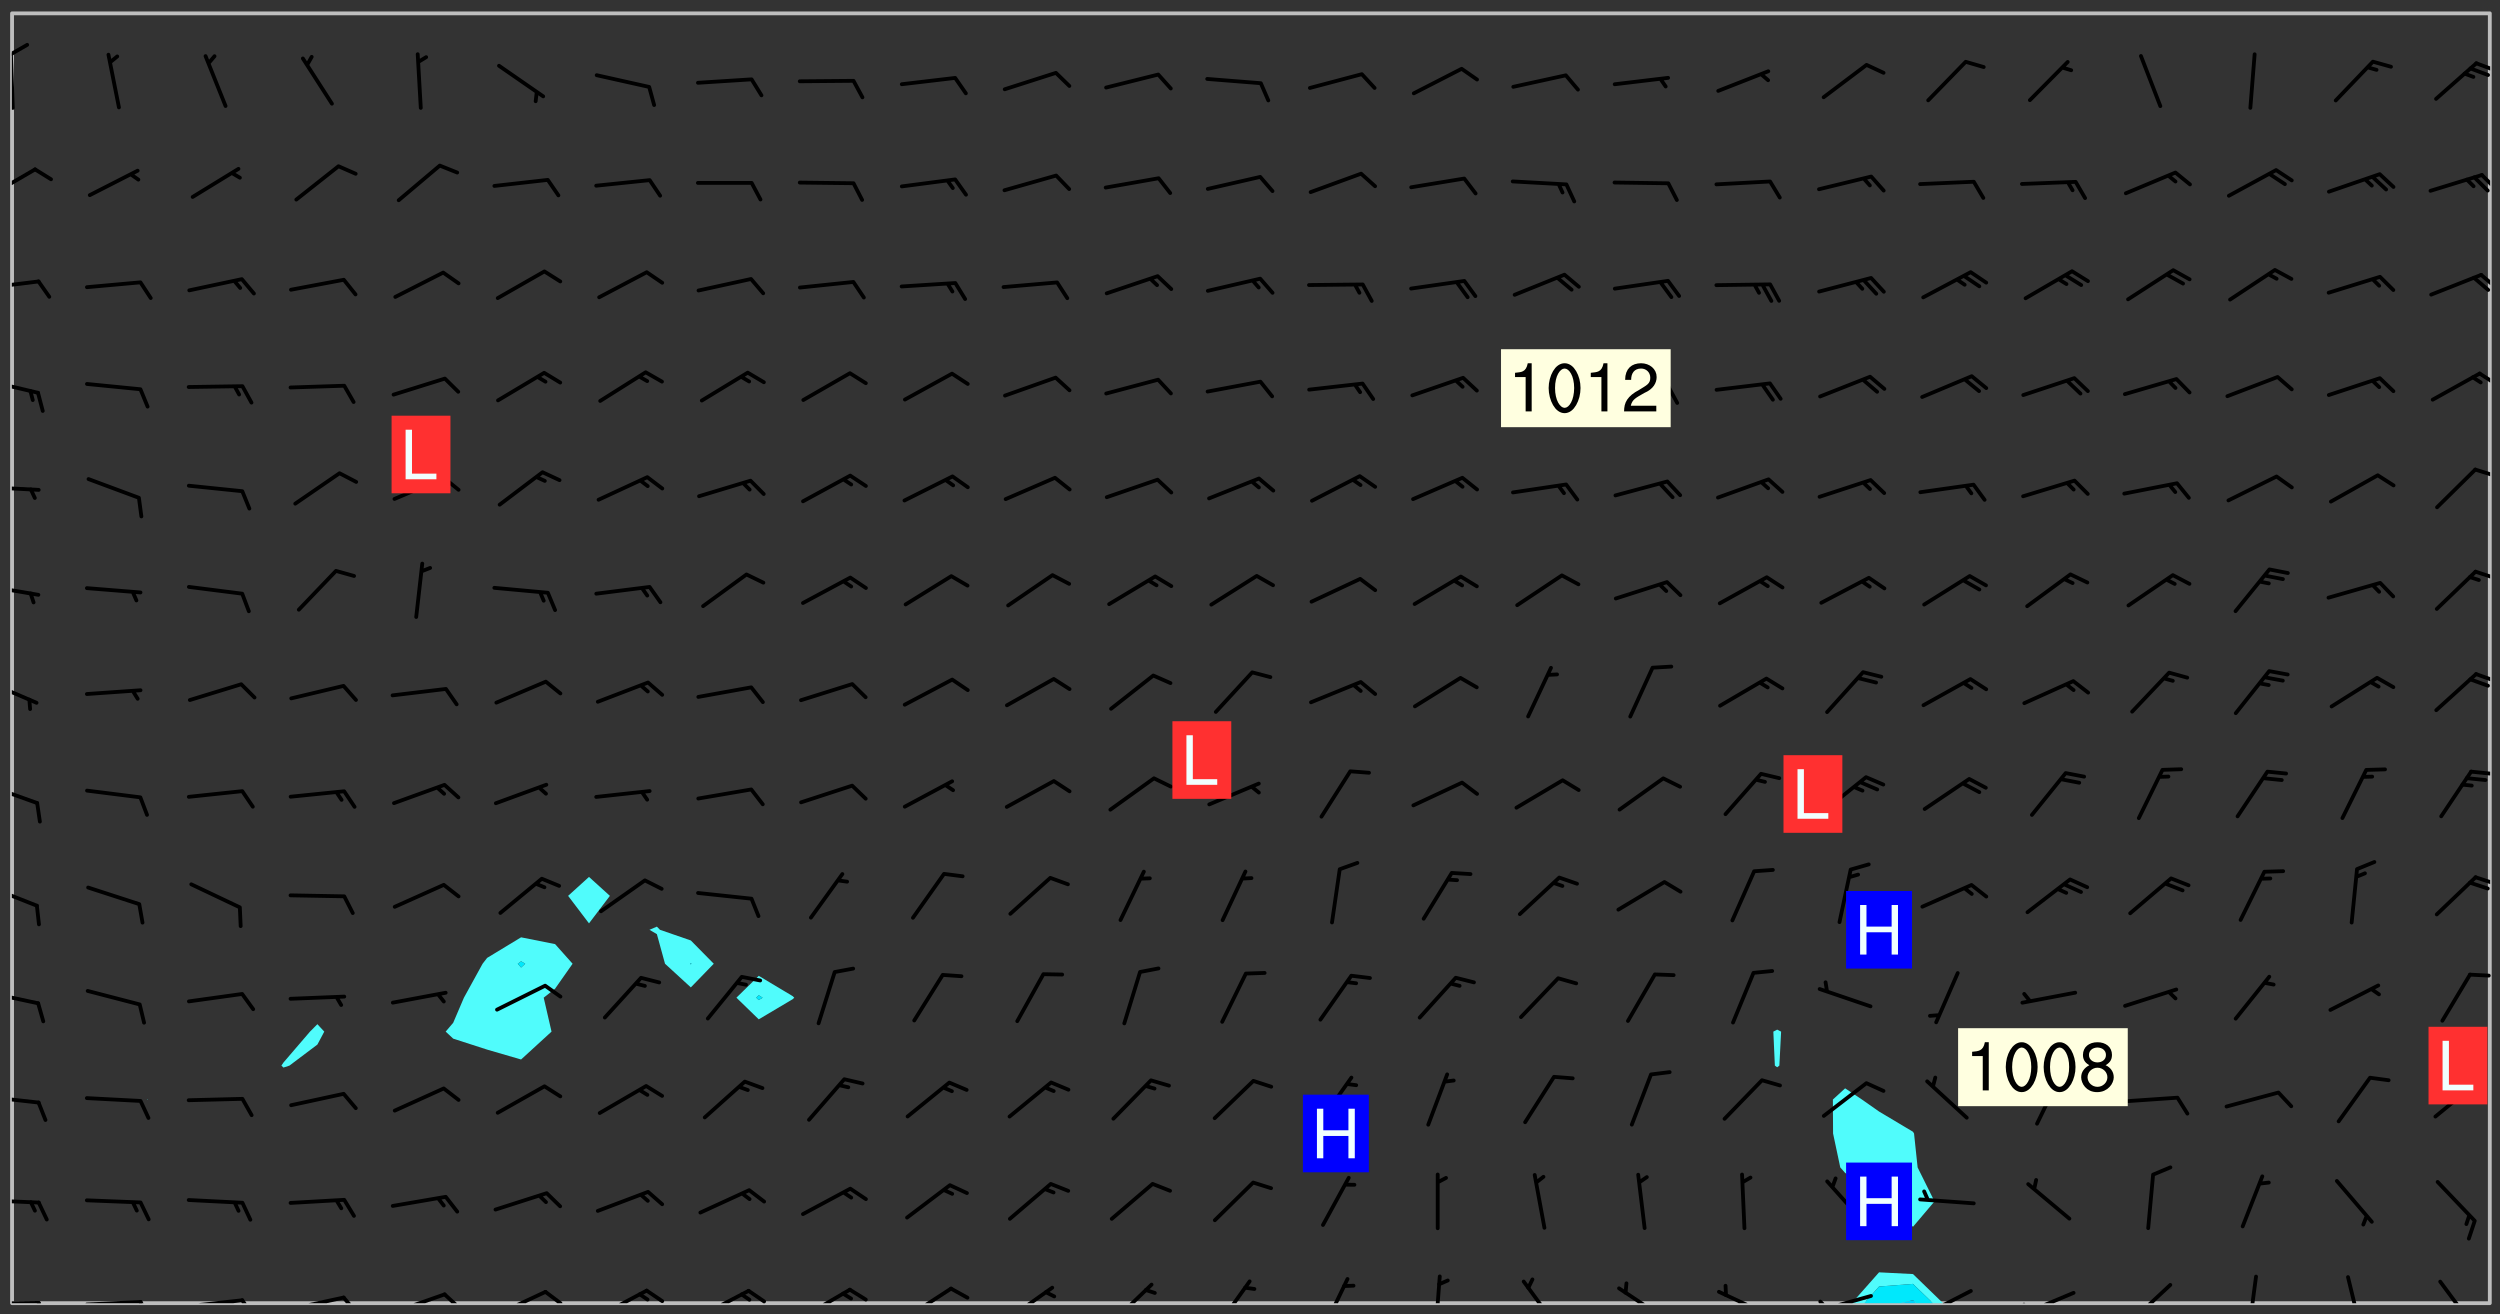 <svg xmlns="http://www.w3.org/2000/svg" role="img" xmlns:xlink="http://www.w3.org/1999/xlink" viewBox="142.45 309.95 326.84 171.84"><rect x="142.45" y="309.95" width="326.84" height="171.84" fill="#333333" stroke="none"/><defs><clipPath id="clip2"><path d="M 144 311.672 L 145 311.672 L 145 480.328 L 144 480.328 Z M 144 311.672"/></clipPath><clipPath id="clip3"><path d="M 144 311.672 L 468 311.672 L 468 480.328 L 144 480.328 Z M 144 311.672"/></clipPath><clipPath id="clip4"><path d="M 384 476 L 397 476 L 397 480.328 L 384 480.328 Z M 384 476"/></clipPath><clipPath id="clip5"><path d="M 386 477 L 396 477 L 396 480.328 L 386 480.328 Z M 386 477"/></clipPath><clipPath id="clip6"><path d="M 390 479 L 393 479 L 393 480.328 L 390 480.328 Z M 390 479"/></clipPath><clipPath id="clip7"><path d="M 467 311.672 L 468 311.672 L 468 480.328 L 467 480.328 Z M 467 311.672"/></clipPath><clipPath id="clip8"><path d="M 144 480 L 148 480 L 148 480.328 L 144 480.328 Z M 144 480"/></clipPath><clipPath id="clip9"><path d="M 147 480 L 149 480 L 149 480.328 L 147 480.328 Z M 147 480"/></clipPath><clipPath id="clip10"><path d="M 153 479 L 162 479 L 162 480.328 L 153 480.328 Z M 153 479"/></clipPath><clipPath id="clip11"><path d="M 160 479 L 163 479 L 163 480.328 L 160 480.328 Z M 160 479"/></clipPath><clipPath id="clip12"><path d="M 166 479 L 175 479 L 175 480.328 L 166 480.328 Z M 166 479"/></clipPath><clipPath id="clip13"><path d="M 173 479 L 176 479 L 176 480.328 L 173 480.328 Z M 173 479"/></clipPath><clipPath id="clip14"><path d="M 180 479 L 188 479 L 188 480.328 L 180 480.328 Z M 180 479"/></clipPath><clipPath id="clip15"><path d="M 187 479 L 190 479 L 190 480.328 L 187 480.328 Z M 187 479"/></clipPath><clipPath id="clip16"><path d="M 193 478 L 201 478 L 201 480.328 L 193 480.328 Z M 193 478"/></clipPath><clipPath id="clip17"><path d="M 200 478 L 203 478 L 203 480.328 L 200 480.328 Z M 200 478"/></clipPath><clipPath id="clip18"><path d="M 207 478 L 215 478 L 215 480.328 L 207 480.328 Z M 207 478"/></clipPath><clipPath id="clip19"><path d="M 213 478 L 216 478 L 216 480.328 L 213 480.328 Z M 213 478"/></clipPath><clipPath id="clip20"><path d="M 220 478 L 228 478 L 228 480.328 L 220 480.328 Z M 220 478"/></clipPath><clipPath id="clip21"><path d="M 226 478 L 230 478 L 230 480.328 L 226 480.328 Z M 226 478"/></clipPath><clipPath id="clip22"><path d="M 225 478 L 228 478 L 228 480.328 L 225 480.328 Z M 225 478"/></clipPath><clipPath id="clip23"><path d="M 233 478 L 241 478 L 241 480.328 L 233 480.328 Z M 233 478"/></clipPath><clipPath id="clip24"><path d="M 240 478 L 243 478 L 243 480.328 L 240 480.328 Z M 240 478"/></clipPath><clipPath id="clip25"><path d="M 239 478 L 241 478 L 241 480.328 L 239 480.328 Z M 239 478"/></clipPath><clipPath id="clip26"><path d="M 247 478 L 254 478 L 254 480.328 L 247 480.328 Z M 247 478"/></clipPath><clipPath id="clip27"><path d="M 253 478 L 256 478 L 256 480.328 L 253 480.328 Z M 253 478"/></clipPath><clipPath id="clip28"><path d="M 260 478 L 268 478 L 268 480.328 L 260 480.328 Z M 260 478"/></clipPath><clipPath id="clip29"><path d="M 274 478 L 281 478 L 281 480.328 L 274 480.328 Z M 274 478"/></clipPath><clipPath id="clip30"><path d="M 287 477 L 294 477 L 294 480.328 L 287 480.328 Z M 287 477"/></clipPath><clipPath id="clip31"><path d="M 301 477 L 307 477 L 307 480.328 L 301 480.328 Z M 301 477"/></clipPath><clipPath id="clip32"><path d="M 315 476 L 319 476 L 319 480.328 L 315 480.328 Z M 315 476"/></clipPath><clipPath id="clip33"><path d="M 329 476 L 331 476 L 331 480.328 L 329 480.328 Z M 329 476"/></clipPath><clipPath id="clip34"><path d="M 341 477 L 347 477 L 347 480.328 L 341 480.328 Z M 341 477"/></clipPath><clipPath id="clip35"><path d="M 353 478 L 361 478 L 361 480.328 L 353 480.328 Z M 353 478"/></clipPath><clipPath id="clip36"><path d="M 366 478 L 374 478 L 374 480.328 L 366 480.328 Z M 366 478"/></clipPath><clipPath id="clip37"><path d="M 380 479 L 388 479 L 388 480.328 L 380 480.328 Z M 380 479"/></clipPath><clipPath id="clip38"><path d="M 380 479 L 382 479 L 382 480.328 L 380 480.328 Z M 380 479"/></clipPath><clipPath id="clip39"><path d="M 393 478 L 401 478 L 401 480.328 L 393 480.328 Z M 393 478"/></clipPath><clipPath id="clip40"><path d="M 393 480 L 396 480 L 396 480.328 L 393 480.328 Z M 393 480"/></clipPath><clipPath id="clip41"><path d="M 406 478 L 414 478 L 414 480.328 L 406 480.328 Z M 406 478"/></clipPath><clipPath id="clip42"><path d="M 406 480 L 409 480 L 409 480.328 L 406 480.328 Z M 406 480"/></clipPath><clipPath id="clip43"><path d="M 420 477 L 427 477 L 427 480.328 L 420 480.328 Z M 420 477"/></clipPath><clipPath id="clip44"><path d="M 436 476 L 438 476 L 438 480.328 L 436 480.328 Z M 436 476"/></clipPath><clipPath id="clip45"><path d="M 449 476 L 452 476 L 452 480.328 L 449 480.328 Z M 449 476"/></clipPath><clipPath id="clip46"><path d="M 461 477 L 466 477 L 466 480.328 L 461 480.328 Z M 461 477"/></clipPath><clipPath id="clip47"><path d="M 144 466 L 148 466 L 148 468 L 144 468 Z M 144 466"/></clipPath><clipPath id="clip48"><path d="M 144 453 L 148 453 L 148 455 L 144 455 Z M 144 453"/></clipPath><clipPath id="clip49"><path d="M 144 439 L 148 439 L 148 442 L 144 442 Z M 144 439"/></clipPath><clipPath id="clip50"><path d="M 465 437 L 468 437 L 468 438 L 465 438 Z M 465 437"/></clipPath><clipPath id="clip51"><path d="M 144 425 L 148 425 L 148 429 L 144 429 Z M 144 425"/></clipPath><clipPath id="clip52"><path d="M 465 424 L 468 424 L 468 426 L 465 426 Z M 465 424"/></clipPath><clipPath id="clip53"><path d="M 144 412 L 148 412 L 148 416 L 144 416 Z M 144 412"/></clipPath><clipPath id="clip54"><path d="M 465 410 L 468 410 L 468 412 L 465 412 Z M 465 410"/></clipPath><clipPath id="clip55"><path d="M 144 398 L 148 398 L 148 403 L 144 403 Z M 144 398"/></clipPath><clipPath id="clip56"><path d="M 465 397 L 468 397 L 468 400 L 465 400 Z M 465 397"/></clipPath><clipPath id="clip57"><path d="M 144 386 L 148 386 L 148 388 L 144 388 Z M 144 386"/></clipPath><clipPath id="clip58"><path d="M 465 384 L 468 384 L 468 386 L 465 386 Z M 465 384"/></clipPath><clipPath id="clip59"><path d="M 144 373 L 148 373 L 148 375 L 144 375 Z M 144 373"/></clipPath><clipPath id="clip60"><path d="M 465 371 L 468 371 L 468 373 L 465 373 Z M 465 371"/></clipPath><clipPath id="clip61"><path d="M 144 359 L 148 359 L 148 362 L 144 362 Z M 144 359"/></clipPath><clipPath id="clip62"><path d="M 466 358 L 468 358 L 468 361 L 466 361 Z M 466 358"/></clipPath><clipPath id="clip63"><path d="M 144 346 L 148 346 L 148 348 L 144 348 Z M 144 346"/></clipPath><clipPath id="clip64"><path d="M 466 345 L 468 345 L 468 348 L 466 348 Z M 466 345"/></clipPath><clipPath id="clip65"><path d="M 144 331 L 148 331 L 148 336 L 144 336 Z M 144 331"/></clipPath><clipPath id="clip66"><path d="M 466 332 L 468 332 L 468 335 L 466 335 Z M 466 332"/></clipPath><clipPath id="clip67"><path d="M 144 316 L 145 316 L 145 325 L 144 325 Z M 144 316"/></clipPath><clipPath id="clip68"><path d="M 144 315 L 147 315 L 147 318 L 144 318 Z M 144 315"/></clipPath><clipPath id="clip69"><path d="M 465 317 L 468 317 L 468 320 L 465 320 Z M 465 317"/></clipPath><g id="surface1124" clip-path="url(#clip1)"><path fill="#fff" fill-opacity="0" fill-rule="evenodd" d="M 0 0 L 1000 0 L 1000 1000 L 0 1000 Z M 0 0"/><path fill="#d3d3d3" fill-opacity="0" fill-rule="evenodd" d="M162.152 355.867L161.918 356.16 161.977 356.395 162.094 356.566 162.27 356.801 162.562 357.148 162.676 357.207 162.793 357.035 162.852 356.801 163.027 356.625 163.492 356.449 164.191 356.449 164.426 356.742 164.715 357.559 164.773 357.734 164.949 357.965 165.301 358.199 166 358.898 166.172 359.074 166.406 359.422 166.641 359.832 166.93 360.414 167.34 360.879 167.57 361.113 167.805 361.289 167.922 361.52 168.098 361.812 168.27 362.977 168.27 363.211 168.328 363.5 168.387 363.617 168.504 363.734 168.852 364.145 168.969 364.316 169.145 364.492 169.32 364.727 169.438 364.898 169.609 365.25 169.668 365.484 169.902 365.891 170.137 365.832 169.961 366.008 169.902 366.938 169.32 366.938 169.086 366.824 168.738 366.938 168.621 367.055 168.562 367.348 168.504 367.523 168.387 367.695 167.922 367.988 167.863 368.223 167.805 368.336 167.805 368.98 167.863 369.152 167.863 369.562 167.922 369.621 167.922 370.027 167.98 370.434 168.098 370.609 168.156 370.668 168.387 371.309 168.328 371.602 168.328 372.301 168.27 372.883 168.27 373.117 168.211 373.348 168.156 373.699 168.156 375.621 168.211 375.738 168.637 375.738 168.27 375.855 168.246 376.207 169.137 377.375 170.879 377.914 172.219 378.273 172.219 378.812 172.309 379.621 172.844 380.336 174.363 380.605 175.254 380.52 175.344 381.684 175.879 381.863 177.039 381.684 179.094 380.699 180.254 380.336 182.133 380.16 183.828 379.98 183.648 380.699 182.133 380.785 180.883 380.875 180.078 381.145 179.004 381.953 179.273 382.672 179.809 383.57 179.629 384.195 179.363 385.004 179.629 386.082 180.254 386.98 181.059 387.16 182.309 386.98 182.043 387.703 182.141 388.207 182.195 388.5 182.195 388.672 182.254 388.965 182.254 389.371 182.43 389.488 182.781 389.605 183.188 389.605 183.48 389.43 183.594 389.312 183.652 389.195 183.77 388.965 183.828 388.789 184.18 388.324 184.41 388.148 184.586 388.09 184.762 388.148 184.82 388.324 184.938 389.312 184.992 389.781 185.051 389.953 185.168 390.188 185.344 390.246 186.16 390.305 186.449 390.305 186.566 390.539 186.625 390.945 186.684 391.297 186.684 392.402 186.801 392.695 186.918 393.043 187.207 393.742 187.383 394.094 187.965 394.848 188.316 395.023 188.488 395.082 188.957 395.316 189.598 395.781 189.945 396.016 190.238 396.191 190.531 396.246 190.762 396.309 191.578 396.656 191.871 396.832 191.984 397.004 192.336 397.355 192.453 397.531 192.977 398.172 192.977 398.461 193.035 398.812 193.035 399.16 193.094 399.512 193.152 399.801 193.27 399.859 193.441 399.918 193.617 399.918 194.199 400.152 194.375 400.27 194.551 400.559 194.727 400.793 194.84 401.027 195.133 401.258 195.25 401.375 195.25 401.785 195.309 401.84 195.598 402.074 195.832 402.191 195.891 402.309 196.008 402.48 196.066 402.598 196.297 402.832 196.355 403.008 196.59 403.066 196.707 403.125 196.59 403.238 196.531 403.355 196.531 403.473 196.414 403.766 196.297 404.055 196.297 404.637 196.473 404.754 196.59 404.812 196.648 404.93 196.766 405.047 196.879 405.105 197.055 405.453 197.113 405.805 197.172 406.211 197.172 406.387 197.113 406.562 196.996 407.262 196.996 407.434 197.113 407.609 197.406 407.902 197.812 407.902 197.988 408.02 198.105 408.191 198.223 408.484 198.223 408.719 197.695 408.719 197.465 408.484 197.23 408.484 197.055 408.543 196.996 409.242 197.055 409.59 197.172 409.766 197.348 410.176 197.465 410.406 197.754 410.875 197.93 410.93 198.453 410.93 198.688 410.988 199.445 411.629 199.504 411.922 199.504 412.156 199.562 412.215 199.793 412.562 199.793 412.914 199.676 413.086 199.676 413.379 199.969 413.668 200.262 413.844 200.434 413.902 200.727 414.078 201.02 414.195 201.602 414.602 201.891 414.836 202.184 415.012 202.402 415.172 202.418 415.184 202.648 415.359 203.289 415.883 203.465 416.117 203.582 416.293 203.758 416.469 203.871 416.641 203.871 417.281 203.988 417.457 204.457 417.574 205.039 417.691 205.273 417.75 205.504 417.863 205.797 417.98 205.91 418.039 206.496 418.391 206.785 418.562 206.961 418.625 207.137 418.68 207.312 418.738 208.012 419.09 208.301 419.266 208.535 419.32 208.824 419.496 209.059 419.613 209.699 420.02 209.992 420.137 210.164 420.195 210.398 420.254 210.809 420.312 211.039 420.371 211.273 420.488 211.332 420.66 210.922 420.836 211.391 420.895 211.449 421.188 211.562 421.422 211.738 421.477 211.973 421.535 212.148 421.594 212.555 421.711 213.195 421.945 213.312 422.117 213.371 422.352 213.371 422.527 213.312 422.645 213.254 423.051 213.488 423.285 213.605 423.344 213.953 423.461 214.594 423.691 214.77 423.809 215.059 423.926 215.234 424.102 215.469 424.566 216.051 425.672 216.227 425.848 216.574 426.023 216.75 426.141 217.102 426.258 218.148 426.781 218.383 426.84 218.848 426.953 219.141 427.012 219.605 427.188 220.363 427.77 220.598 428.004 220.945 428.469 221.121 428.645 221.41 428.879 222.227 429.578 222.52 429.754 222.809 430.043 223.102 430.219 223.395 430.508 224.09 431.148 224.266 431.324 224.559 431.559 224.848 431.793 225.316 432.082 225.957 432.664 226.305 432.898 226.539 433.191 226.887 433.539 227.238 434.004 228.172 434.996 228.52 435.402 228.637 435.578 228.871 435.637 228.984 435.754 229.629 435.93 229.859 436.043 230.094 436.102 230.387 436.277 230.617 436.395 231.551 437.094 231.957 437.5 232.191 437.676 232.598 437.852 232.832 437.969 233.648 438.316 233.996 438.551 234.23 438.668 234.523 438.957 234.754 439.074 235.512 439.426 235.863 439.598 236.094 439.656 236.387 439.773 236.621 439.832 237.492 440.008 238.309 440.008 238.777 440.238 238.949 440.297 239.824 440.996 240.289 441.113 240.582 441.172 240.758 441.23 240.988 441.289 241.457 441.348 241.805 441.406 242.156 441.465 242.562 441.523 242.855 441.523 243.027 441.582 243.027 441.812 243.203 441.988 243.496 441.988 243.844 442.047 244.195 442.105 244.895 442.223 245.535 442.223 246 441.988 246.293 441.812 246.465 441.695 246.875 441.523 247.164 441.348 248.098 440.883 248.566 440.59 249.09 440.297 249.555 440.125 250.02 439.949 251.07 439.484 251.359 439.367 251.77 439.25 252.059 439.133 252.586 438.957 254.102 438.258 254.684 437.91 254.973 437.852 255.266 437.793 255.613 437.676 256.488 437.445 256.84 437.328 256.953 437.328 257.188 437.27 258.062 437.035 258.297 436.977 259.109 436.977 259.461 436.918 260.277 436.801 260.449 436.742 260.801 436.688 261.094 436.629 261.324 436.57 262.141 436.395 262.316 436.336 262.664 436.336 262.898 436.277 263.363 436.16 264.121 435.988 264.355 435.93 264.703 435.93 265.113 435.812 265.402 435.754 266.688 435.695 266.977 435.695 267.387 435.637 267.617 435.578 267.793 435.578 268.668 435.461 269.074 435.461 269.484 435.344 269.832 435.344 270.184 435.23 271.055 435.172 272.805 435.172 273.852 435.461 274.262 435.578 274.551 435.695 274.902 435.812 275.191 435.93 276.242 436.102 276.531 436.16 276.824 436.16 277.117 436.219 277.289 436.277 277.699 436.336 277.871 436.395 277.988 436.453 278.105 436.453 278.223 436.512 278.574 436.57 278.688 436.57 279.098 436.637 281.02 437.031 282.945 437.426 284.465 437.875 286.16 438.594 288.305 439.398 289.91 438.68 291.34 437.875 292.5 436.797 293.75 436.348 296.785 435.629 298.66 435.27 300.805 433.922 303.039 432.668 305.539 431.41 307.234 430.961 309.02 430.781 310.18 430.512 310.805 431.051 312.145 430.781 312.859 429.793 313.844 428.449 314.289 428.27 315.094 427.91 316.969 427.371 318.754 426.922 320.004 426.652 321.164 426.562 322.863 426.473 324.824 426.203 326.074 426.113 326.613 426.113 327.238 426.023 328.129 426.023 330.273 425.844 332.684 425.664 335.273 425.574 336.969 425.754 338.578 425.844 340.008 426.203 341.168 426.922 343.043 427.91 344.203 429.438 344.469 430.152 345.098 430.242 345.453 431.141 345.988 431.68 346.523 433.207 347.598 433.566 348.133 433.566 347.328 434.102 347.418 435.809 348.133 438.504 349.023 439.309 349.918 440.297 350.633 441.555 352.418 442.094 353.938 441.914 354.293 443.258 355.902 442.453 356.883 441.914 357.152 442.184 357.469 441.969 357.688 441.824 358.488 442.273 358.938 441.914 359.293 441.914 359.828 441.645 360.367 440.926 360.902 440.656 361.527 439.668 362.688 440.117 363.527 440.488 364.922 441.105 366.617 440.926 368.223 440.926 370.008 441.016 370.188 439.309 370.723 437.965 371.527 438.234 372.02 439.082 372.422 439.488 372.332 440.027 372.332 440.387 373.047 440.836 373.758 440.566 375.188 440.566 375.547 441.555 375.992 442.812 376.707 444.156 377.957 444.785 379.652 445.414 380.367 445.234 380.547 444.695 381.527 444.605 381.977 444.965 382.062 446.223 381.797 446.852 381.262 447.031 381.262 447.57 381.977 448.555 382.242 449.094 383.227 450.082 384.027 451.16 383.762 451.52 383.672 452.418 383.047 454.75 382.691 456.816 382.602 458.609 382.422 459.328 382.332 459.867 382.332 461.305 381.352 463.188 380.992 464.895 380.457 465.793 379.652 466.961 379.387 467.5 381.441 468.754 381.527 469.113 381.172 469.652 381.082 469.473 381.082 470.281 381.172 471.719 380.727 472.434 379.652 472.527 379.387 473.242 379.922 474.141 380.727 474.859 381.887 475.668 383.227 475.938 383.672 476.297 383.316 476.746 381.527 476.656 380.277 476.207 379.562 475.488 378.938 475.398 378.762 478.988 378.574 480.297 467.934 480.297 467.934 311.703 412.664 311.703 412.664 360.785 413.426 360.91 416.715 361.453 418.738 364.289 418.738 367.043 421.09 367.375 423.438 367.707 427.488 367.707 426.109 371.867 424.086 372.574 422.062 373.277 421.52 373.621 418.926 375.238 418.738 375.355 416.715 373.277 415.984 370.535 413.312 368.457 411.938 364.957 411.871 364.875 409.914 362.203 412.664 360.785 412.664 311.703 294.422 311.703 294.422 403.117 294.539 403.148 294.672 403.16 294.746 403.234 294.852 403.281 294.941 403.34 295.027 403.398 295.117 403.457 295.414 403.754 295.473 403.844 295.504 403.961 295.531 404.078 295.547 404.215 295.516 404.332 295.457 404.422 295.398 404.508 295.355 404.613 295.309 404.715 295.281 404.836 295.281 404.98 295.457 405.25 295.605 405.398 295.68 405.484 295.754 405.559 295.797 405.664 295.859 405.754 295.918 405.84 295.961 405.945 296.02 406.035 296.066 406.137 296.109 406.242 296.168 406.328 296.285 406.508 296.359 406.582 296.422 406.668 296.48 406.758 296.523 406.863 296.582 406.953 296.641 407.039 296.703 407.129 296.762 407.219 296.805 407.32 296.922 407.5 296.996 407.574 297.055 407.66 297.129 407.734 297.219 407.793 297.324 407.84 297.473 407.84 297.605 407.824 297.738 407.84 297.84 407.793 297.914 407.719 297.961 407.617 297.945 407.484 297.945 407.336 297.898 407.23 297.871 407.113 297.824 407.012 297.797 406.891 297.754 406.789 297.691 406.699 297.648 406.598 297.605 406.492 297.574 406.375 297.559 406.242 297.547 406.105 297.633 406.047 297.691 405.961 297.812 405.93 297.855 406.035 297.871 406.168 297.871 406.285 297.93 406.387 297.988 406.477 298.078 406.535 298.227 406.684 298.285 406.773 298.328 406.879 298.316 406.98 298.402 407.039 298.508 407.086 298.594 407.145 298.684 407.203 298.758 407.277 298.641 407.305 298.535 407.352 298.449 407.41 298.375 407.484 298.316 407.574 298.254 407.66 298.227 407.781 298.18 407.883 298.137 407.988 298.105 408.105 298.094 408.238 298.078 408.371 298.078 408.52 298.105 408.637 298.152 408.742 298.195 408.844 298.254 408.934 298.328 409.008 298.418 409.066 298.492 409.141 298.582 409.199 298.641 409.289 298.684 409.395 298.73 409.496 298.848 409.527 298.98 409.543 299.129 409.543 299.246 409.512 299.352 409.555 299.395 409.66 299.441 409.762 299.469 409.883 299.5 410 299.527 410.117 299.559 410.238 299.586 410.355 299.691 410.398 299.793 410.445 299.926 410.43 300.074 410.578 300.137 410.664 300.211 410.738 300.281 410.812 300.371 410.875 300.477 410.918 300.578 410.961 300.695 410.992 300.832 411.008 300.949 410.977 301.023 410.902 301.051 410.785 301.039 410.652 301.008 410.531 300.98 410.414 301.023 410.309 301.141 410.309 301.23 410.371 301.348 410.398 301.496 410.398 301.629 410.414 301.777 410.414 301.91 410.43 302.043 410.414 302.191 410.414 302.324 410.398 302.457 410.387 302.594 410.398 302.711 410.371 302.844 410.355 303.035 410.297 302.977 410.473 302.961 410.605 302.934 410.727 302.918 410.859 302.859 410.945 302.727 410.961 302.621 411.008 302.516 411.051 302.398 411.082 302.281 411.109 302.016 411.141 301.867 411.141 301.734 411.156 301.66 411.23 301.719 411.316 301.867 411.465 301.984 411.645 302.059 411.715 302.148 411.777 302.238 411.836 302.324 411.895 302.414 411.953 302.516 411.996 302.621 412.059 302.727 412.102 302.812 412.16 302.918 412.207 303.02 412.25 303.199 412.367 303.258 412.457 303.215 412.559 303.168 412.664 303.184 412.797 303.406 413.02 303.465 413.109 303.508 413.211 303.539 413.332 303.582 413.434 303.598 413.566 303.629 413.684 303.641 413.82 303.672 413.938 303.82 414.086 303.922 414.129 304.027 414.172 304.145 414.203 304.277 414.219 304.414 414.234 304.531 414.234 304.648 414.203 304.738 414.145 304.781 414.039 304.828 413.938 304.871 413.832 304.902 413.715 304.914 413.582 304.914 413.434 304.902 413.301 304.887 413.168 304.855 413.051 304.812 412.945 304.766 412.84 304.723 412.738 304.68 412.633 304.664 412.5 304.68 412.367 304.707 412.25 304.738 412.133 304.766 412.012 304.812 411.91 304.902 411.852 304.988 411.789 305.062 411.715 305.152 411.656 305.375 411.434 305.434 411.348 305.508 411.273 305.625 411.094 305.684 411.008 305.684 410.859 305.609 410.785 305.508 410.738 305.402 410.695 305.301 410.652 305.242 410.562 305.195 410.457 305.168 410.34 305.258 410.281 305.375 410.25 305.477 410.207 305.656 410.09 305.805 409.941 305.816 409.809 305.805 409.703 305.715 409.645 305.582 409.66 305.434 409.66 305.301 409.676 305.168 409.66 305.047 409.629 304.961 409.57 304.887 409.496 304.828 409.406 304.766 409.32 304.648 409.141 304.59 409.055 304.621 408.934 304.707 408.875 304.828 408.844 304.887 408.758 304.887 408.637 304.855 408.52 304.797 408.43 304.738 408.344 304.691 408.238 304.664 408.121 304.648 407.988 304.707 407.898 304.781 407.824 304.871 407.766 304.988 407.586 305.062 407.512 305.121 407.426 305.27 407.277 305.391 407.246 305.523 407.23 305.656 407.246 305.73 407.32 305.773 407.426 305.789 407.559 305.758 407.676 305.641 407.707 305.508 407.719 305.359 407.867 305.316 407.973 305.27 408.074 305.242 408.195 305.211 408.312 305.211 408.461 305.242 408.578 305.285 408.684 305.344 408.773 305.418 408.844 305.492 408.918 305.609 408.949 305.73 408.977 305.848 408.949 305.98 408.934 306.098 408.934 306.188 408.992 306.262 409.066 306.309 409.172 306.367 409.258 306.469 409.305 306.602 409.32 306.707 409.363 306.793 409.422 306.781 409.527 306.707 409.602 306.527 409.719 306.469 409.809 306.379 409.867 306.309 409.941 306.234 410.016 306.172 410.105 306.145 410.223 306.129 410.355 306.145 410.488 306.129 410.621 306.129 410.77 306.145 410.902 306.172 411.02 306.203 411.141 306.277 411.215 306.367 411.273 306.453 411.332 306.543 411.391 306.66 411.422 306.66 411.508 306.559 411.555 306.469 411.613 306.203 411.645 306.086 411.672 305.938 411.672 305.832 411.715 305.73 411.762 305.672 411.852 305.609 412.086 305.598 412.219 305.566 412.34 305.551 412.473 305.551 412.766 305.539 412.898 305.551 413.035 305.566 413.168 305.699 413.184 305.832 413.195 305.953 413.227 306.039 413.285 306.113 413.359 306.16 413.465 306.203 413.566 306.219 413.699 306.219 414.145 306.203 414.277 306.203 414.723 306.234 414.988 306.262 415.105 306.277 415.238 306.309 415.355 306.395 415.566 306.426 415.832 306.426 415.98 306.395 416.098 306.367 416.215 306.336 416.336 306.309 416.453 306.277 416.57 306.246 416.691 306.234 416.824 306.219 416.957 306.309 417.016 306.426 416.984 306.527 417 306.574 417.105 306.543 417.371 306.543 417.812 306.5 417.918 306.453 418.023 306.41 418.125 306.367 418.23 306.309 418.316 306.277 418.438 306.234 418.555 306.203 418.672 306.188 418.805 306.203 418.938 306.262 419.027 306.367 419.074 306.453 419.133 306.512 419.219 306.5 419.355 306.469 419.473 306.426 419.574 306.426 420.02 306.41 420.152 306.41 420.301 306.379 420.418 306.336 420.523 306.309 420.641 306.262 420.746 306.219 420.848 306.188 420.969 306.16 421.086 306.129 421.219 306.098 421.336 306.07 421.453 306.027 421.559 305.996 421.676 305.965 421.797 305.953 421.93 305.938 422.062 305.938 422.359 305.965 422.477 305.965 422.625 306.012 423.023 306.039 423.141 306.098 423.23 306.219 423.262 306.367 423.262 306.5 423.246 306.559 423.336 306.559 423.453 306.5 423.543 306.41 423.602 306.309 423.645 306.203 423.691 306.113 423.75 306.027 423.809 305.891 423.824 305.773 423.793 305.641 423.777 305.539 423.824 305.477 423.91 305.465 424.047 305.449 424.18 305.418 424.297 305.391 424.414 305.375 424.547 305.344 424.668 305.344 424.965 305.359 425.098 305.391 425.215 305.391 425.363 305.402 425.496 305.402 425.645 305.375 425.762 305.328 425.863 305.301 425.984 305.27 426.102 305.211 426.191 305.137 426.266 305.035 426.309 304.93 426.355 304.812 426.383 304.691 426.414 304.59 426.367 304.648 426.281 304.754 426.234 304.781 426.117 304.812 426 304.84 425.879 304.871 425.762 304.871 425.613 304.887 425.48 304.855 425.363 304.812 425.258 304.707 425.273 304.633 425.348 304.531 425.391 304.441 425.453 304.367 425.527 304.324 425.629 304.309 425.762 304.277 425.879 304.25 426 304.219 426.117 304.191 426.234 304.16 426.355 304.133 426.473 304.102 426.59 304.059 426.695 303.969 426.754 303.879 426.754 303.762 426.723 303.73 426.637 303.746 426.5 303.715 426.383 303.715 426.234 303.703 426.102 303.703 425.953 303.641 425.719 303.613 425.598 303.57 425.496 303.523 425.391 303.465 425.305 303.406 425.215 303.363 425.109 303.301 425.023 303.152 424.875 303.082 424.801 302.977 424.754 302.871 424.711 302.77 424.668 302.473 424.371 302.383 424.297 302.297 424.238 302.191 424.195 302.102 424.133 302.016 424.074 301.91 424.031 301.82 423.973 301.734 423.91 301.66 423.84 301.555 423.793 301.469 423.734 301.363 423.691 301.273 423.629 301.172 423.586 301.066 423.543 300.98 423.484 300.875 423.438 300.77 423.395 300.668 423.348 300.578 423.289 300.477 423.246 300.371 423.203 300.281 423.141 300.164 423.113 300.031 423.098 299.898 423.113 299.75 423.113 299.617 423.129 299.5 423.098 299.41 423.039 299.336 422.965 299.246 422.906 299.145 422.859 298.996 422.859 298.875 422.832 298.773 422.789 298.699 422.715 298.582 422.535 298.492 422.477 298.391 422.434 298.301 422.371 298.195 422.328 298.105 422.27 298.02 422.211 297.914 422.164 297.855 422.078 297.797 421.988 297.754 421.883 297.707 421.781 297.633 421.707 297.547 421.648 297.473 421.574 297.383 421.516 297.16 421.293 297.117 421.188 297.086 420.922 297.191 420.879 297.336 420.879 297.441 420.922 297.516 420.996 297.605 421.055 297.691 421.113 297.797 421.16 297.887 421.219 298.035 421.367 298.105 421.441 298.254 421.59 298.316 421.676 298.391 421.75 298.477 421.809 298.551 421.883 298.641 421.945 298.73 422.004 298.816 422.062 299.086 422.238 299.188 422.285 299.293 422.328 299.395 422.371 299.441 422.297 299.5 422.211 299.574 422.137 299.645 422.062 299.75 422.105 299.824 422.18 299.883 422.27 299.926 422.371 299.973 422.477 300.016 422.582 300.137 422.609 300.254 422.582 300.328 422.492 300.371 422.387 300.43 422.297 300.504 422.223 300.609 422.18 300.727 422.152 300.859 422.164 300.949 422.223 301.098 422.371 301.156 422.461 301.199 422.566 301.246 422.668 301.289 422.773 301.332 422.875 301.438 422.922 301.543 422.965 301.676 422.98 301.762 422.922 301.82 422.832 301.895 422.758 302 422.715 302.117 422.742 302.223 422.789 302.324 422.832 302.43 422.875 302.531 422.922 302.711 423.039 302.711 423.156 302.695 423.289 302.711 423.422 302.727 423.559 302.785 423.645 302.887 423.691 303.008 423.719 303.125 423.75 303.273 423.75 303.391 423.719 303.449 423.629 303.629 423.512 303.688 423.422 303.762 423.348 303.82 423.262 303.938 423.082 304.117 422.965 304.234 422.996 304.324 423.055 304.367 423.129 304.352 423.262 304.352 423.379 304.441 423.438 304.59 423.438 304.723 423.422 304.855 423.41 305.121 423.379 305.227 423.336 305.344 423.305 305.465 423.277 305.539 423.203 305.609 423.129 305.672 423.039 305.656 422.934 305.609 422.832 305.508 422.789 305.402 422.773 305.285 422.801 305.02 422.832 304.871 422.832 304.797 422.758 304.707 422.699 304.59 422.668 304.473 422.641 304.34 422.625 304.191 422.625 304.059 422.641 303.762 422.641 303.656 422.594 303.508 422.445 303.465 422.344 303.406 422.254 303.629 422.031 303.715 421.973 303.82 421.93 303.938 421.898 304.07 421.883 304.203 421.898 304.34 421.914 304.441 421.957 304.574 421.945 304.664 421.883 304.766 421.84 304.828 421.75 304.781 421.648 304.691 421.59 304.574 421.559 304.473 421.516 304.414 421.426 304.352 421.336 304.352 421.219 304.367 421.086 304.473 421.039 304.547 420.969 304.547 420.848 304.457 420.789 304.426 420.672 304.516 420.613 304.59 420.539 304.633 420.434 304.691 420.344 304.738 420.242 304.754 420.109 304.754 419.961 304.707 419.855 304.664 419.754 304.574 419.695 304.441 419.68 304.34 419.637 304.203 419.621 304.086 419.59 303.641 419.59 303.508 419.574 303.375 419.562 303.242 419.547 303.125 419.516 302.977 419.516 302.844 419.5 302.711 419.488 302.445 419.457 302.324 419.414 302.238 419.355 302.164 419.281 302.164 419.133 302.176 419 302.281 418.953 302.383 418.91 302.516 418.895 302.668 418.895 302.801 418.879 303.094 418.879 303.215 418.91 303.316 418.953 303.406 419.012 303.641 419.074 303.762 419.027 303.852 418.969 303.953 418.926 304.086 418.91 304.191 418.953 304.293 419 304.426 419.012 304.547 418.984 304.691 418.984 304.812 418.953 304.93 418.926 305.035 418.879 305.109 418.805 305.195 418.746 305.344 418.598 305.402 418.512 305.449 418.406 305.477 418.289 305.492 418.184 305.391 418.141 305.301 418.082 305.184 418.051 305.078 418.008 304.988 417.945 304.914 417.859 304.84 417.785 304.738 417.742 304.633 417.695 304.531 417.652 304.473 417.562 304.426 417.461 304.34 417.25 304.277 417.164 304.219 417.074 304.145 417 304.059 416.941 303.789 416.941 303.672 416.973 303.582 417.031 303.48 417.074 303.348 417.09 303.242 417.074 303.215 416.957 303.152 416.867 303.035 416.836 302.934 416.793 302.785 416.645 302.754 416.527 302.738 416.422 302.812 416.348 302.992 416.23 303.109 416.203 303.227 416.172 303.363 416.188 303.465 416.23 303.57 416.273 303.672 416.32 303.777 416.363 303.895 416.395 304.027 416.41 304.145 416.438 304.277 416.453 304.383 416.438 304.473 416.379 304.398 416.305 304.293 416.262 304.219 416.188 304.145 416.098 303.996 415.949 303.91 415.891 303.82 415.832 303.746 415.758 303.656 415.699 303.555 415.652 303.434 415.625 303.332 415.578 303.227 415.535 303.109 415.504 303.008 415.461 302.887 415.43 302.738 415.43 302.621 415.461 302.516 415.504 302.43 415.566 302.25 415.684 302.164 415.742 302.074 415.801 301.969 415.848 301.883 415.906 301.777 415.949 301.676 415.992 301.57 416.039 301.496 416.113 301.438 416.203 301.379 416.289 301.332 416.395 301.273 416.48 301.199 416.555 301.066 416.543 300.949 416.512 300.832 416.512 300.758 416.586 300.668 416.645 300.594 416.719 300.504 416.777 300.418 416.836 300.312 416.883 300.211 416.926 300.074 416.941 299.973 416.898 299.824 416.75 299.719 416.703 299.633 416.703 299.527 416.75 299.426 416.793 299.305 416.824 299.188 416.793 299.113 416.719 299.113 416.602 299.145 416.48 299.219 416.41 299.277 416.32 299.352 416.246 299.469 416.215 299.574 416.172 299.867 416.172 300 416.156 300.137 416.141 300.238 416.098 300.328 416.039 300.43 415.992 300.52 415.934 300.652 415.922 300.742 415.98 300.875 415.992 300.965 415.934 301.051 415.875 301.156 415.832 301.246 415.773 301.332 415.711 301.422 415.652 301.57 415.504 301.629 415.418 301.688 415.328 301.793 415.285 301.926 415.27 302.043 415.297 302.164 415.328 302.223 415.27 302.281 415.18 302.312 414.914 302.34 414.797 302.445 414.809 302.578 414.824 302.68 414.781 302.77 414.723 302.828 414.633 302.902 414.559 302.961 414.469 303.008 414.367 303.02 414.234 303.008 414.102 302.961 413.996 302.812 413.848 302.754 413.758 302.695 413.672 302.652 413.566 302.652 413.121 302.668 412.988 302.668 412.84 302.68 412.707 302.621 412.648 302.531 412.707 302.43 412.664 302.25 412.547 302.164 412.488 302.102 412.398 302.043 412.309 301.969 412.234 301.883 412.176 301.762 412.207 301.66 412.219 301.555 412.266 301.469 412.324 301.363 412.367 301.215 412.516 301.125 412.574 301.039 412.633 300.949 412.695 300.844 412.738 300.711 412.754 300.711 412.633 300.816 412.59 300.934 412.559 301.008 412.488 301.051 412.383 301.051 412.234 301.023 412.117 300.875 411.969 300.742 411.953 300.594 411.953 300.477 411.984 300.371 412.027 300.27 412.07 300.18 412.133 300.062 412.16 299.988 412.086 300 411.953 299.957 411.852 299.914 411.746 299.824 411.688 299.707 411.715 299.586 411.746 299.469 411.777 299.367 411.82 299.246 411.852 299.145 411.895 299.039 411.938 298.949 411.996 298.848 412.012 298.848 411.895 298.863 411.762 298.805 411.672 298.73 411.715 298.582 411.863 298.523 411.953 298.449 412.027 298.402 412.133 298.359 412.234 298.285 412.309 298.227 412.398 298.152 412.473 298.094 412.559 298.02 412.633 297.93 412.695 297.855 412.766 297.781 412.84 297.68 412.855 297.547 412.871 297.441 412.828 297.441 412.707 297.59 412.559 297.633 412.457 297.691 412.367 297.738 412.266 297.781 412.16 297.84 412.07 297.871 411.953 297.914 411.852 297.945 411.73 297.973 411.613 298.02 411.508 298.062 411.406 298.105 411.301 298.18 411.23 298.27 411.168 298.359 411.109 298.461 411.066 298.758 411.066 299.023 411.035 299.129 410.992 299.055 410.918 298.938 410.887 298.832 410.844 298.742 410.785 298.641 410.738 298.551 410.68 298.449 410.637 298.344 410.594 298.254 410.531 298.168 410.473 298.062 410.43 297.961 410.387 297.84 410.355 297.723 410.324 297.621 410.281 297.5 410.25 297.398 410.207 297.309 410.148 297.266 410.043 297.25 409.91 297.352 409.867 297.484 409.852 297.621 409.867 297.754 409.852 297.855 409.809 297.914 409.719 297.93 409.613 297.84 409.555 297.766 409.48 297.664 409.438 297.574 409.379 297.426 409.23 297.383 409.125 297.367 408.992 297.367 408.699 297.309 408.609 297.219 408.551 297.145 408.477 297.102 408.371 297.07 408.254 297.012 408.164 296.938 408.09 296.82 408.062 296.746 407.988 296.656 407.93 296.566 407.867 296.48 407.809 296.406 407.734 296.348 407.648 296.301 407.543 296.215 407.484 296.066 407.336 295.871 407.277 295.738 407.293 295.637 407.336 295.562 407.41 295.516 407.512 295.473 407.617 295.414 407.707 295.355 407.793 295.059 408.09 294.969 408.148 294.883 408.148 294.82 408.062 294.777 407.957 294.809 407.84 294.867 407.75 294.895 407.633 294.883 407.5 294.793 407.438 294.688 407.484 294.57 407.512 294.453 407.543 294.184 407.719 294.082 407.766 293.965 407.793 293.859 407.84 293.77 407.898 293.668 407.941 293.609 407.855 293.562 407.75 293.578 407.617 293.625 407.512 293.695 407.438 293.77 407.367 293.828 407.277 293.828 407.129 293.785 407.023 293.547 407.023 293.445 407.07 293.414 407.188 293.387 407.305 293.355 407.426 293.281 407.469 293.148 407.484 293.074 407.438 293.031 407.336 292.988 407.23 292.941 407.129 292.898 407.023 292.777 407.055 292.676 407.098 292.543 407.113 292.426 407.145 292.32 407.188 292.23 407.246 292.129 407.293 292.008 407.32 291.875 407.336 291.773 407.293 291.715 407.203 291.668 407.098 291.625 406.996 291.582 406.891 291.582 406.773 291.641 406.684 291.727 406.625 291.906 406.508 292.008 406.461 292.113 406.418 292.219 406.359 292.32 406.316 292.41 406.254 292.512 406.211 292.617 406.152 292.719 406.105 292.809 406.047 292.914 406.004 293.016 405.961 293.105 405.898 293.207 405.855 293.344 405.84 293.461 405.871 293.562 405.914 293.684 405.945 293.785 405.988 293.891 406.035 293.992 406.078 294.098 406.121 294.199 406.168 294.305 406.211 294.406 406.254 294.512 406.301 294.598 406.359 294.703 406.402 294.82 406.434 294.926 406.477 295.027 406.523 295.117 406.582 295.223 406.625 295.324 406.668 295.43 406.715 295.547 406.742 295.648 406.789 295.77 406.816 295.918 406.816 296.004 406.758 296.02 406.656 296.078 406.566 296.051 406.449 295.977 406.375 295.859 406.195 295.785 406.121 295.695 406.047 295.516 405.93 295.43 405.871 295.324 405.828 295.223 405.781 294.953 405.605 294.895 405.516 294.82 405.441 294.762 405.352 294.719 405.25 294.688 405.133 294.672 404.996 294.672 404.434 294.66 404.301 294.645 404.168 294.613 404.051 294.598 403.918 294.586 403.785 294.555 403.664 294.332 403.441 294.273 403.355 294.258 403.25 294.289 403.133 294.422 403.117 294.422 311.703 172.992 311.703 172.992 313.156 172.934 313.391 172.582 314.441 172.41 314.965 172.293 315.312 172.117 315.723 172 315.895 171.766 316.188 171.535 316.246 171.184 316.246 171.066 316.305 170.836 316.711 170.836 317.004 170.953 317.18 171.184 317.41 171.301 317.645 171.941 318.402 172.234 318.867 172.41 319.102 172.641 319.453 172.875 319.801 173.516 320.617 173.691 321.082 173.863 321.492 173.98 322.188 174.156 322.656 174.273 324.055 174.332 324.52 174.332 325.395 174.449 326.441 174.449 331.223 174.391 331.688 174.039 332.969 173.863 333.492 173.75 333.902 173.398 334.832 172.934 336 172.699 336.582 172.582 336.758 172.41 337.105 172.234 337.512 171.883 338.328 171.824 338.621 171.711 338.914 171.594 339.203 171.535 339.379 171.418 340.254 171.359 340.66 171.301 340.777 171.242 340.953 171.184 341.125 170.953 341.652 170.836 341.824 170.836 342.059 170.719 342.293 170.66 342.465 170.484 343.051 170.484 343.34 170.426 343.516 170.426 343.809 170.367 343.922 170.309 344.449 170.309 344.621 170.254 344.855 170.254 347.477 170.078 348.293 169.961 348.469 169.785 348.703 169.668 348.875 169.555 349.109 168.969 350.043 168.738 350.332 168.445 350.797 168.27 351.031 167.98 351.383 167.629 352.082 167.516 352.312 167.34 352.723 167.164 352.953 166.758 353.48 165.941 354.18 165.648 354.352 165.359 354.586 165.184 354.703 165.008 354.879 164.484 355.285 163.957 355.461 163.785 355.637 163.551 355.691 162.91 355.867 162.152 355.867M174.363 386.891L173.289 387.34 173.648 388.234 174.898 387.52 175.344 386.98 174.363 386.891"/><path fill="#d3d3d3" fill-opacity="0" fill-rule="evenodd" d="M201.508 416.598L200.613 416.598 201.062 417.227 202.043 417.586 202.848 417.496 203.293 416.508 203.117 416.598 202.402 416.242 201.508 416.598M356.129 475.668L356.07 475.145 356.07 474.852 356.184 474.559 356.242 474.328 356.711 473.859 356.824 473.859 356.941 473.746 357.059 473.688 357.234 473.688 357.469 473.629 357.816 473.629 358.051 473.688 358.168 473.746 358.398 473.918 358.457 474.094 358.574 474.676 358.574 474.969 358.457 475.145 358.285 475.434 358.109 475.609 357.582 476.133 357.352 476.367 357.234 476.426 357.059 476.426 356.941 476.367 356.535 476.074 356.359 475.957 356.242 475.898 356.184 475.785 356.129 475.668M362.77 464.711L362.711 464.539 362.711 463.43 362.77 463.258 362.945 463.199 363.117 463.141 363.293 463.141 363.527 463.082 363.645 463.141 363.703 463.84 363.645 464.012 363.527 464.188 363.41 464.246 363.176 464.77 363.062 464.828 362.828 464.828 362.77 464.711M372.383 450.32L372.266 450.145 372.266 449.445 372.559 448.57 372.676 448.398 372.852 448.047 372.965 447.816 373.082 447.523 373.434 446.766 373.551 446.535 373.723 446.301 373.898 446.301 374.016 446.242 374.656 446.242 374.773 446.301 375.008 446.535 375.18 446.648 375.531 446.941 375.648 447.059 375.762 447.234 375.762 447.348 375.879 447.406 375.996 447.523 375.996 448.223 375.938 448.398 375.938 448.629 375.879 448.805 375.531 449.855 375.414 450.086 375.297 450.32 375.18 450.379 374.949 450.613 374.309 450.902 373.434 450.902 373.023 450.785 372.383 450.32"/><path fill="none" stroke="#bebebe" stroke-linecap="round" stroke-linejoin="round" stroke-miterlimit="10" stroke-width=".5" d="M 431.957 354.305 L 108.027 354.305 L 108.027 185.68 L 431.957 185.68 L 431.957 354.305" transform="matrix(1 0 0 -1 36 666)"/><g clip-path="url(#clip2)"><path fill="#fff" fill-opacity="0" fill-rule="evenodd" d="M 144 475.891 L 144 480.328 L 144.004 480.328 L 144 480.328 L 144 311.672 L 144.004 311.672 L 144 311.672 L 144 475.891"/></g><g clip-path="url(#clip3)"><path fill="#fff" fill-opacity="0" fill-rule="evenodd" d="M 144.004 480.328 L 144.004 311.672 L 161.754 311.672 L 161.754 453.625 L 161.723 453.699 L 161.754 453.738 L 161.785 453.699 L 161.754 453.625 L 161.754 311.672 L 183.945 311.672 L 183.945 443.848 L 182.977 444.82 L 179.508 448.863 L 179.242 449.262 L 179.508 449.52 L 180.293 449.262 L 183.945 446.512 L 184.844 444.82 L 183.945 443.848 L 183.945 311.672 L 210.574 311.672 L 210.574 432.492 L 206.137 435.18 L 205.543 435.945 L 203.102 440.383 L 201.699 443.664 L 200.715 444.82 L 201.699 445.738 L 206.137 447.172 L 210.574 448.465 L 214.555 444.82 L 213.531 440.383 L 215.016 439.211 L 217.309 435.945 L 215.016 433.375 L 210.574 432.492 L 210.574 311.672 L 219.453 311.672 L 219.453 424.594 L 216.723 427.07 L 219.453 430.668 L 222.184 427.07 L 219.453 424.594 L 219.453 311.672 L 228.328 311.672 L 228.328 431.094 L 227.359 431.508 L 228.328 432.078 L 229.391 435.945 L 232.766 439.039 L 235.766 435.945 L 232.766 432.902 L 228.734 431.508 L 228.328 431.094 L 228.328 311.672 L 241.645 311.672 L 241.645 437.527 L 238.727 440.383 L 241.645 443.215 L 246.082 440.582 L 246.289 440.383 L 246.082 440.18 L 241.645 437.527 L 241.645 311.672 L 374.793 311.672 L 374.793 444.559 L 374.289 444.82 L 374.488 449.262 L 374.793 449.48 L 375.078 449.262 L 375.305 444.82 L 374.793 444.559 L 374.793 311.672 L 383.672 311.672 L 383.672 452.234 L 382.074 453.699 L 382.098 458.137 L 383.039 462.574 L 383.672 463.289 L 388.109 466.402 L 389.035 467.016 L 392.547 470.336 L 395.359 467.016 L 393.152 462.574 L 392.684 458.137 L 392.547 457.914 L 388.109 455.266 L 385.875 453.699 L 383.672 452.234 L 383.672 311.672 L 467.996 311.672 L 467.996 480.328 L 396.48 480.328 L 392.547 476.516 L 388.109 476.289 L 384.535 480.328 L 144.004 480.328"/></g><path fill="#50fcfc" fill-rule="evenodd" d="M161.754 453.738L161.723 453.699 161.754 453.625 161.785 453.699 161.754 453.738M179.508 449.52L179.242 449.262 179.508 448.863 182.977 444.82 183.945 443.848 184.844 444.82 183.945 446.512 180.293 449.262 179.508 449.52M201.699 445.738L200.715 444.82 201.699 443.664 203.102 440.383 205.543 435.945 206.137 435.18 210.574 432.492 210.574 435.625 210.137 435.945 210.574 436.441 211.117 435.945 210.574 435.625 210.574 432.492 215.016 433.375 217.309 435.945 215.016 439.211 213.531 440.383 214.555 444.82 210.574 448.465 206.137 447.172 201.699 445.738"/><path fill="#00e8fc" fill-rule="evenodd" d="M 210.574 436.441 L 210.137 435.945 L 210.574 435.625 L 211.117 435.945 L 210.574 436.441"/><path fill="#50fcfc" fill-rule="evenodd" d="M219.453 430.668L216.723 427.07 219.453 424.594 222.184 427.07 219.453 430.668M228.328 432.078L227.359 431.508 228.328 431.094 228.734 431.508 232.766 432.902 232.766 435.863 232.676 435.945 232.766 436.031 232.848 435.945 232.766 435.863 232.766 432.902 235.766 435.945 232.766 439.039 229.391 435.945 228.328 432.078"/><path fill="#00e8fc" fill-rule="evenodd" d="M 232.766 436.031 L 232.676 435.945 L 232.766 435.863 L 232.848 435.945 L 232.766 436.031"/><path fill="#50fcfc" fill-rule="evenodd" d="M 241.645 443.215 L 238.727 440.383 L 241.645 437.527 L 241.645 440.062 L 241.316 440.383 L 241.645 440.699 L 242.152 440.383 L 241.645 440.062 L 241.645 437.527 L 246.082 440.18 L 246.289 440.383 L 246.082 440.582 L 241.645 443.215"/><path fill="#00e8fc" fill-rule="evenodd" d="M 241.645 440.699 L 241.316 440.383 L 241.645 440.062 L 242.152 440.383 L 241.645 440.699"/><path fill="#50fcfc" fill-rule="evenodd" d="M374.488 449.262L374.289 444.82 374.793 444.559 375.305 444.82 375.078 449.262 374.793 449.48 374.488 449.262M382.098 458.137L382.074 453.699 383.672 452.234 385.875 453.699 388.109 455.266 392.547 457.914 392.684 458.137 393.152 462.574 395.359 467.016 392.547 470.336 389.035 467.016 388.109 466.402 383.672 463.289 383.039 462.574 382.098 458.137"/><g clip-path="url(#clip4)"><path fill="#50fcfc" fill-rule="evenodd" d="M 384.535 480.328 L 386.176 480.328 L 388.109 478.145 L 392.547 477.801 L 395.156 480.328 L 396.48 480.328 L 392.547 476.516 L 388.109 476.289 L 384.535 480.328"/></g><g clip-path="url(#clip5)"><path fill="#00e8fc" fill-rule="evenodd" d="M 386.176 480.328 L 388.109 478.145 L 392.547 477.801 L 395.156 480.328 L 392.945 480.328 L 392.547 479.941 L 390.855 480.328 L 386.176 480.328"/></g><g clip-path="url(#clip6)"><path fill="#00d4fc" fill-rule="evenodd" d="M 390.855 480.328 L 392.547 479.941 L 392.945 480.328 L 390.855 480.328"/></g><g clip-path="url(#clip7)"><path fill="#fff" fill-opacity="0" fill-rule="evenodd" d="M 467.996 480.328 L 468 480.328 L 468 311.672 L 467.996 311.672 L 468 311.672 L 468 480.328 L 467.996 480.328"/></g><g clip-path="url(#clip8)"><path fill="none" stroke="#000" stroke-linecap="round" stroke-linejoin="round" stroke-miterlimit="10" stroke-width=".5" d="M 111.512 185.715 L 104.488 185.625" transform="matrix(1 0 0 -1 36 666)"/></g><g clip-path="url(#clip9)"><path fill="none" stroke="#000" stroke-linecap="round" stroke-linejoin="round" stroke-miterlimit="10" stroke-width=".5" d="M 111.512 185.715 L 112.691 183.562" transform="matrix(1 0 0 -1 36 666)"/></g><g clip-path="url(#clip10)"><path fill="none" stroke="#000" stroke-linecap="round" stroke-linejoin="round" stroke-miterlimit="10" stroke-width=".5" d="M 124.824 185.832 L 117.805 185.508" transform="matrix(1 0 0 -1 36 666)"/></g><g clip-path="url(#clip11)"><path fill="none" stroke="#000" stroke-linecap="round" stroke-linejoin="round" stroke-miterlimit="10" stroke-width=".5" d="M 124.824 185.832 L 126.074 183.723" transform="matrix(1 0 0 -1 36 666)"/></g><g clip-path="url(#clip12)"><path fill="none" stroke="#000" stroke-linecap="round" stroke-linejoin="round" stroke-miterlimit="10" stroke-width=".5" d="M 138.121 186.059 L 131.137 185.285" transform="matrix(1 0 0 -1 36 666)"/></g><g clip-path="url(#clip13)"><path fill="none" stroke="#000" stroke-linecap="round" stroke-linejoin="round" stroke-miterlimit="10" stroke-width=".5" d="M 138.121 186.059 L 139.508 184.031" transform="matrix(1 0 0 -1 36 666)"/></g><g clip-path="url(#clip14)"><path fill="none" stroke="#000" stroke-linecap="round" stroke-linejoin="round" stroke-miterlimit="10" stroke-width=".5" d="M 151.379 186.414 L 144.512 184.93" transform="matrix(1 0 0 -1 36 666)"/></g><g clip-path="url(#clip15)"><path fill="none" stroke="#000" stroke-linecap="round" stroke-linejoin="round" stroke-miterlimit="10" stroke-width=".5" d="M 151.379 186.414 L 152.965 184.539" transform="matrix(1 0 0 -1 36 666)"/></g><g clip-path="url(#clip16)"><path fill="none" stroke="#000" stroke-linecap="round" stroke-linejoin="round" stroke-miterlimit="10" stroke-width=".5" d="M 164.578 186.828 L 157.941 184.512" transform="matrix(1 0 0 -1 36 666)"/></g><g clip-path="url(#clip17)"><path fill="none" stroke="#000" stroke-linecap="round" stroke-linejoin="round" stroke-miterlimit="10" stroke-width=".5" d="M 164.578 186.828 L 166.379 185.164" transform="matrix(1 0 0 -1 36 666)"/></g><g clip-path="url(#clip18)"><path fill="none" stroke="#000" stroke-linecap="round" stroke-linejoin="round" stroke-miterlimit="10" stroke-width=".5" d="M 177.762 187.156 L 171.391 184.188" transform="matrix(1 0 0 -1 36 666)"/></g><g clip-path="url(#clip19)"><path fill="none" stroke="#000" stroke-linecap="round" stroke-linejoin="round" stroke-miterlimit="10" stroke-width=".5" d="M 177.762 187.156 L 179.719 185.68" transform="matrix(1 0 0 -1 36 666)"/></g><g clip-path="url(#clip20)"><path fill="none" stroke="#000" stroke-linecap="round" stroke-linejoin="round" stroke-miterlimit="10" stroke-width=".5" d="M 190.992 187.32 L 184.789 184.023" transform="matrix(1 0 0 -1 36 666)"/></g><g clip-path="url(#clip21)"><path fill="none" stroke="#000" stroke-linecap="round" stroke-linejoin="round" stroke-miterlimit="10" stroke-width=".5" d="M 190.992 187.32 L 193.027 185.945" transform="matrix(1 0 0 -1 36 666)"/></g><g clip-path="url(#clip22)"><path fill="none" stroke="#000" stroke-linecap="round" stroke-linejoin="round" stroke-miterlimit="10" stroke-width=".5" d="M 190.09 186.84 L 191.105 186.152" transform="matrix(1 0 0 -1 36 666)"/></g><g clip-path="url(#clip23)"><path fill="none" stroke="#000" stroke-linecap="round" stroke-linejoin="round" stroke-miterlimit="10" stroke-width=".5" d="M 204.32 187.293 L 198.09 184.047" transform="matrix(1 0 0 -1 36 666)"/></g><g clip-path="url(#clip24)"><path fill="none" stroke="#000" stroke-linecap="round" stroke-linejoin="round" stroke-miterlimit="10" stroke-width=".5" d="M 204.32 187.293 L 206.344 185.906" transform="matrix(1 0 0 -1 36 666)"/></g><g clip-path="url(#clip25)"><path fill="none" stroke="#000" stroke-linecap="round" stroke-linejoin="round" stroke-miterlimit="10" stroke-width=".5" d="M 203.414 186.824 L 204.426 186.129" transform="matrix(1 0 0 -1 36 666)"/></g><g clip-path="url(#clip26)"><path fill="none" stroke="#000" stroke-linecap="round" stroke-linejoin="round" stroke-miterlimit="10" stroke-width=".5" d="M 217.555 187.441 L 211.484 183.902" transform="matrix(1 0 0 -1 36 666)"/></g><g clip-path="url(#clip27)"><path fill="none" stroke="#000" stroke-linecap="round" stroke-linejoin="round" stroke-miterlimit="10" stroke-width=".5" d="M 217.555 187.441 L 219.641 186.148" transform="matrix(1 0 0 -1 36 666)"/></g><path fill="none" stroke="#000" stroke-linecap="round" stroke-linejoin="round" stroke-miterlimit="10" stroke-width=".5" d="M 216.672 186.926 L 217.715 186.281" transform="matrix(1 0 0 -1 36 666)"/><g clip-path="url(#clip28)"><path fill="none" stroke="#000" stroke-linecap="round" stroke-linejoin="round" stroke-miterlimit="10" stroke-width=".5" d="M 230.785 187.582 L 224.887 183.758" transform="matrix(1 0 0 -1 36 666)"/></g><path fill="none" stroke="#000" stroke-linecap="round" stroke-linejoin="round" stroke-miterlimit="10" stroke-width=".5" d="M 230.785 187.582 L 232.93 186.391" transform="matrix(1 0 0 -1 36 666)"/><g clip-path="url(#clip29)"><path fill="none" stroke="#000" stroke-linecap="round" stroke-linejoin="round" stroke-miterlimit="10" stroke-width=".5" d="M 244.016 187.703 L 238.285 183.641" transform="matrix(1 0 0 -1 36 666)"/></g><path fill="none" stroke="#000" stroke-linecap="round" stroke-linejoin="round" stroke-miterlimit="10" stroke-width=".5" d="M 243.184 187.113 L 244.277 186.562" transform="matrix(1 0 0 -1 36 666)"/><g clip-path="url(#clip30)"><path fill="none" stroke="#000" stroke-linecap="round" stroke-linejoin="round" stroke-miterlimit="10" stroke-width=".5" d="M 257 188.105 L 251.934 183.234" transform="matrix(1 0 0 -1 36 666)"/></g><path fill="none" stroke="#000" stroke-linecap="round" stroke-linejoin="round" stroke-miterlimit="10" stroke-width=".5" d="M 256.262 187.398 L 257.426 187.016" transform="matrix(1 0 0 -1 36 666)"/><g clip-path="url(#clip31)"><path fill="none" stroke="#000" stroke-linecap="round" stroke-linejoin="round" stroke-miterlimit="10" stroke-width=".5" d="M 269.824 188.531 L 265.738 182.812" transform="matrix(1 0 0 -1 36 666)"/></g><path fill="none" stroke="#000" stroke-linecap="round" stroke-linejoin="round" stroke-miterlimit="10" stroke-width=".5" d="M 269.23 187.699 L 270.445 187.535" transform="matrix(1 0 0 -1 36 666)"/><g clip-path="url(#clip32)"><path fill="none" stroke="#000" stroke-linecap="round" stroke-linejoin="round" stroke-miterlimit="10" stroke-width=".5" d="M 282.617 188.84 L 279.574 182.504" transform="matrix(1 0 0 -1 36 666)"/></g><path fill="none" stroke="#000" stroke-linecap="round" stroke-linejoin="round" stroke-miterlimit="10" stroke-width=".5" d="M 282.176 187.918 L 283.402 187.965" transform="matrix(1 0 0 -1 36 666)"/><g clip-path="url(#clip33)"><path fill="none" stroke="#000" stroke-linecap="round" stroke-linejoin="round" stroke-miterlimit="10" stroke-width=".5" d="M 294.68 189.176 L 294.141 182.168" transform="matrix(1 0 0 -1 36 666)"/></g><path fill="none" stroke="#000" stroke-linecap="round" stroke-linejoin="round" stroke-miterlimit="10" stroke-width=".5" d="M 294.602 188.156 L 295.727 188.645" transform="matrix(1 0 0 -1 36 666)"/><g clip-path="url(#clip34)"><path fill="none" stroke="#000" stroke-linecap="round" stroke-linejoin="round" stroke-miterlimit="10" stroke-width=".5" d="M 305.652 188.508 L 309.801 182.836" transform="matrix(1 0 0 -1 36 666)"/></g><path fill="none" stroke="#000" stroke-linecap="round" stroke-linejoin="round" stroke-miterlimit="10" stroke-width=".5" d="M 306.258 187.684 L 306.793 188.785" transform="matrix(1 0 0 -1 36 666)"/><g clip-path="url(#clip35)"><path fill="none" stroke="#000" stroke-linecap="round" stroke-linejoin="round" stroke-miterlimit="10" stroke-width=".5" d="M 318.117 187.617 L 323.965 183.727" transform="matrix(1 0 0 -1 36 666)"/></g><path fill="none" stroke="#000" stroke-linecap="round" stroke-linejoin="round" stroke-miterlimit="10" stroke-width=".5" d="M 318.969 187.051 L 319.086 188.273" transform="matrix(1 0 0 -1 36 666)"/><g clip-path="url(#clip36)"><path fill="none" stroke="#000" stroke-linecap="round" stroke-linejoin="round" stroke-miterlimit="10" stroke-width=".5" d="M 331.176 187.164 L 337.539 184.18" transform="matrix(1 0 0 -1 36 666)"/></g><path fill="none" stroke="#000" stroke-linecap="round" stroke-linejoin="round" stroke-miterlimit="10" stroke-width=".5" d="M 332.102 186.73 L 332.039 187.953" transform="matrix(1 0 0 -1 36 666)"/><g clip-path="url(#clip37)"><path fill="none" stroke="#000" stroke-linecap="round" stroke-linejoin="round" stroke-miterlimit="10" stroke-width=".5" d="M 344.289 184.723 L 351.055 186.621" transform="matrix(1 0 0 -1 36 666)"/></g><g clip-path="url(#clip38)"><path fill="none" stroke="#000" stroke-linecap="round" stroke-linejoin="round" stroke-miterlimit="10" stroke-width=".5" d="M 345.273 185 L 344.426 185.887" transform="matrix(1 0 0 -1 36 666)"/></g><g clip-path="url(#clip39)"><path fill="none" stroke="#000" stroke-linecap="round" stroke-linejoin="round" stroke-miterlimit="10" stroke-width=".5" d="M 357.859 184.07 L 364.113 187.273" transform="matrix(1 0 0 -1 36 666)"/></g><g clip-path="url(#clip40)"><path fill="none" stroke="#000" stroke-linecap="round" stroke-linejoin="round" stroke-miterlimit="10" stroke-width=".5" d="M 358.77 184.535 L 357.762 185.238" transform="matrix(1 0 0 -1 36 666)"/></g><g clip-path="url(#clip41)"><path fill="none" stroke="#000" stroke-linecap="round" stroke-linejoin="round" stroke-miterlimit="10" stroke-width=".5" d="M 371.059 184.316 L 377.543 187.027" transform="matrix(1 0 0 -1 36 666)"/></g><g clip-path="url(#clip42)"><path fill="none" stroke="#000" stroke-linecap="round" stroke-linejoin="round" stroke-miterlimit="10" stroke-width=".5" d="M 372.004 184.711 L 371.055 185.488" transform="matrix(1 0 0 -1 36 666)"/></g><g clip-path="url(#clip43)"><path fill="none" stroke="#000" stroke-linecap="round" stroke-linejoin="round" stroke-miterlimit="10" stroke-width=".5" d="M 385.043 183.277 L 390.188 188.066" transform="matrix(1 0 0 -1 36 666)"/></g><g clip-path="url(#clip44)"><path fill="none" stroke="#000" stroke-linecap="round" stroke-linejoin="round" stroke-miterlimit="10" stroke-width=".5" d="M 400.469 182.188 L 401.395 189.152" transform="matrix(1 0 0 -1 36 666)"/></g><g clip-path="url(#clip45)"><path fill="none" stroke="#000" stroke-linecap="round" stroke-linejoin="round" stroke-miterlimit="10" stroke-width=".5" d="M 415.074 182.258 L 413.418 189.086" transform="matrix(1 0 0 -1 36 666)"/></g><g clip-path="url(#clip46)"><path fill="none" stroke="#000" stroke-linecap="round" stroke-linejoin="round" stroke-miterlimit="10" stroke-width=".5" d="M 429.652 182.848 L 425.473 188.496" transform="matrix(1 0 0 -1 36 666)"/></g><g clip-path="url(#clip47)"><path fill="none" stroke="#000" stroke-linecap="round" stroke-linejoin="round" stroke-miterlimit="10" stroke-width=".5" d="M 111.512 198.832 L 104.488 199.141" transform="matrix(1 0 0 -1 36 666)"/></g><path fill="none" stroke="#000" stroke-linecap="round" stroke-linejoin="round" stroke-miterlimit="10" stroke-width=".5" d="M111.512 198.832L112.566 196.613M110.488 198.875L111.016 197.77M124.824 198.848L117.805 199.125M124.824 198.848L125.891 196.637M123.805 198.887L124.336 197.781M138.141 198.809L131.121 199.164M138.141 198.809L139.18 196.586M137.117 198.859L137.637 197.75M151.453 199.188L144.438 198.785M151.453 199.188L152.727 197.09M150.434 199.129L151.07 198.082M164.723 199.582L157.797 198.391M164.723 199.582L166.227 197.645M163.715 199.41L164.465 198.441M177.922 200.059L171.23 197.914M177.922 200.059L179.68 198.344M176.949 199.746L177.828 198.891M191.176 200.23L184.605 197.742M191.176 200.23L193.02 198.613M190.219 199.867L191.141 199.059M204.398 200.453L198.012 197.52M204.398 200.453L206.348 198.961M203.469 200.023L204.445 199.281M217.617 200.648L211.426 197.324M217.617 200.648L219.656 199.281M216.715 200.164L217.734 199.48M230.637 201.105L225.035 196.867M230.637 201.105L232.863 200.074M229.82 200.488L230.934 199.973M243.824 201.266L238.477 196.707M243.824 201.266L246.105 200.363M243.047 200.602L244.188 200.152M257.137 201.27L251.797 196.703M257.137 201.27L259.418 200.371M270.285 201.449L265.273 196.523M270.285 201.449L272.625 200.711M282.781 202.07L279.41 195.902M282.293 201.172L283.52 201.156M294.41 202.5L294.41 195.473M294.41 201.477L295.496 202.055M307.09 202.441L308.363 195.531M307.273 201.438L308.234 202.199M320.621 202.473L321.461 195.496M320.742 201.461L321.75 202.16M334.199 202.496L334.512 195.477M334.246 201.477L335.301 202.098M345.328 201.602L350.016 196.371M346.008 200.84L346.43 201.992M357.48 199.242L364.492 198.73M358.5 199.168L358.004 200.289M371.609 201.242L376.992 196.73M372.391 200.586L372.648 201.785M387.938 202.484L387.297 195.488M387.938 202.484L390.199 203.434M402.215 202.258L399.648 195.715M401.844 201.305L403.062 201.445M416.531 196.316L411.961 201.656M415.867 197.094L415.418 195.953M429.988 196.445L425.137 201.527M429.988 196.445L429.215 194.117M429.281 197.184L428.895 196.02" transform="matrix(1 0 0 -1 36 666)"/><g clip-path="url(#clip48)"><path fill="none" stroke="#000" stroke-linecap="round" stroke-linejoin="round" stroke-miterlimit="10" stroke-width=".5" d="M 111.492 211.906 L 104.508 212.695" transform="matrix(1 0 0 -1 36 666)"/></g><path fill="none" stroke="#000" stroke-linecap="round" stroke-linejoin="round" stroke-miterlimit="10" stroke-width=".5" d="M111.492 211.906L112.395 209.625M124.824 212.117L117.805 212.488M124.824 212.117L125.859 209.891M138.141 212.391L131.117 212.211M138.141 212.391L139.348 210.254M151.379 213.047L144.512 211.559M151.379 213.047L152.965 211.172M164.461 213.75L158.059 210.852M164.461 213.75L166.402 212.25M177.633 214.031L171.52 210.57M177.633 214.031L179.703 212.715M190.926 214.07L184.855 210.535M190.926 214.07L193.012 212.777M190.043 213.555L191.086 212.91M203.824 214.645L198.586 209.961M203.824 214.645L206.129 213.797M203.062 213.961L204.215 213.539M216.828 214.953L212.215 209.652M216.828 214.953L219.219 214.398M216.156 214.18L217.352 213.902M230.562 214.516L225.105 210.086M230.562 214.516L232.824 213.559M229.77 213.871L230.898 213.391M243.867 214.531L238.434 210.074M243.867 214.531L246.133 213.586M243.078 213.883L244.207 213.41M256.926 214.809L252.008 209.793M256.926 214.809L259.277 214.117M256.211 214.082L257.387 213.734M270.312 214.738L265.25 209.863M270.312 214.738L272.645 213.977M283.129 215.168L279.062 209.438M282.539 214.332L283.754 214.176M295.648 215.59L293.172 209.012M295.289 214.633L296.504 214.789M309.613 215.266L305.84 209.336M309.613 215.266L312.059 215.074M322.297 215.582L319.785 209.02M322.297 215.582L324.734 215.883M336.805 214.824L331.91 209.781M336.805 214.824L339.16 214.141M350.457 214.441L344.887 210.16M350.457 214.441L352.691 213.426M358.398 214.68L363.574 209.926M359.152 213.984L359.461 215.172M372.762 209.141L375.84 215.461M391.121 212.543L384.109 212.059M391.121 212.543L392.422 210.461M404.324 213.215L397.539 211.387M404.324 213.215L406 211.422M416.297 215.152L412.195 209.449M416.297 215.152L418.73 214.824M424.844 210.074L430.281 214.527" transform="matrix(1 0 0 -1 36 666)"/><g clip-path="url(#clip49)"><path fill="none" stroke="#000" stroke-linecap="round" stroke-linejoin="round" stroke-miterlimit="10" stroke-width=".5" d="M 111.438 224.883 L 104.562 226.352" transform="matrix(1 0 0 -1 36 666)"/></g><path fill="none" stroke="#000" stroke-linecap="round" stroke-linejoin="round" stroke-miterlimit="10" stroke-width=".5" d="M111.438 224.883L112.109 222.523M124.715 224.734L117.914 226.5M124.715 224.734L125.285 222.348M138.109 226.102L131.148 225.133M138.109 226.102L139.551 224.113M151.457 225.758L144.434 225.473M150.434 225.719L151.055 224.66M164.715 226.262L157.809 224.969M163.707 226.074L164.473 225.117M177.719 227.184L171.43 224.051M177.719 227.184L179.719 225.758M190.258 228.215L185.523 223.02M190.258 228.215L192.633 227.609M189.566 227.457L190.758 227.156M203.426 228.34L198.988 222.891M203.426 228.34L205.832 227.867M202.777 227.547L203.98 227.312M215.574 228.969L213.465 222.266M215.574 228.969L217.988 229.418M229.699 228.594L225.973 222.637M229.699 228.594L232.148 228.422M242.859 228.688L239.441 222.547M242.859 228.688L245.312 228.641M255.496 228.977L253.434 222.258M255.496 228.977L257.906 229.441M269.328 228.77L266.234 222.461M269.328 228.77L271.781 228.852M283.117 228.488L279.074 222.742M283.117 228.488L285.551 228.188M282.527 227.652L283.746 227.5M296.77 228.223L292.055 223.012M296.77 228.223L299.148 227.621M296.082 227.465L297.273 227.164M310.156 228.156L305.297 223.078M310.156 228.156L312.516 227.488M322.801 228.656L319.281 222.574M322.801 228.656L325.254 228.566M335.695 228.863L333.016 222.367M335.695 228.863L338.137 229.105M344.344 226.75L350.996 224.484M345.312 226.418L345.117 227.629M359.578 222.398L362.395 228.836M359.988 223.336L358.766 223.242M370.848 224.961L377.754 226.27M371.855 225.152L371.086 226.109M390.965 226.688L384.27 224.547M389.988 226.375L390.867 225.52M403.129 228.359L398.734 222.875M402.488 227.559L403.695 227.332M417.375 227.215L411.117 224.016M416.465 226.75L417.469 226.051M429.367 228.629L425.754 222.602" transform="matrix(1 0 0 -1 36 666)"/><g clip-path="url(#clip50)"><path fill="none" stroke="#000" stroke-linecap="round" stroke-linejoin="round" stroke-miterlimit="10" stroke-width=".5" d="M 429.367 228.629 L 431.82 228.504" transform="matrix(1 0 0 -1 36 666)"/></g><g clip-path="url(#clip51)"><path fill="none" stroke="#000" stroke-linecap="round" stroke-linejoin="round" stroke-miterlimit="10" stroke-width=".5" d="M 111.27 237.641 L 104.73 240.223" transform="matrix(1 0 0 -1 36 666)"/></g><path fill="none" stroke="#000" stroke-linecap="round" stroke-linejoin="round" stroke-miterlimit="10" stroke-width=".5" d="M111.27 237.641L111.543 235.203M124.656 237.848L117.973 240.016M124.656 237.848L125.082 235.43M137.805 237.426L131.457 240.438M137.805 237.426L137.914 234.973M151.457 238.867L144.434 238.996M151.457 238.867L152.57 236.68M164.469 240.367L158.055 237.496M164.469 240.367L166.402 238.859M177.285 241.168L171.867 236.695M177.285 241.168L179.551 240.234M176.496 240.52L177.629 240.051M190.762 240.953L185.02 236.91M190.762 240.953L192.953 239.848M204.699 238.559L197.711 239.305M204.699 238.559L205.613 236.281M216.578 241.781L212.465 236.082M215.98 240.953L217.195 240.785M229.867 241.801L225.805 236.062M229.867 241.801L232.301 241.488M243.762 241.281L238.539 236.582M243.762 241.281L246.066 240.441M255.992 242.094L252.938 235.766M255.547 241.176L256.773 241.223M269.273 242.113L266.289 235.75M268.84 241.188L270.062 241.25M281.602 242.41L280.59 235.453M281.602 242.41L283.91 243.238M296.246 241.926L292.574 235.938M296.246 241.926L298.695 241.777M295.711 241.055L296.938 240.98M310.301 241.32L305.148 236.543M310.301 241.32L312.621 240.516M309.551 240.625L310.711 240.223M324.055 240.738L318.027 237.125M324.055 240.738L326.156 239.473M335.781 242.145L332.934 235.719M335.781 242.145L338.227 242.32M348.402 242.367L346.938 235.496M348.402 242.367L350.762 243.043M348.191 241.367L349.371 241.707M364.199 240.352L357.773 237.512M364.199 240.352L366.129 238.836M363.266 239.938L364.23 239.18M377.086 241.074L371.516 236.789M377.086 241.074L379.32 240.059M376.277 240.449L378.512 239.434M375.465 239.828L376.582 239.32M390.293 241.211L384.941 236.652M390.293 241.211L392.574 240.309M389.512 240.547L391.793 239.645M402.488 242.082L399.375 235.781M402.488 242.082L404.941 242.156M402.035 241.164L403.262 241.203M414.598 242.426L413.895 235.438M414.598 242.426L416.867 243.355M414.496 241.41L415.633 241.875M430.102 241.359L425.023 236.504" transform="matrix(1 0 0 -1 36 666)"/><g clip-path="url(#clip52)"><path fill="none" stroke="#000" stroke-linecap="round" stroke-linejoin="round" stroke-miterlimit="10" stroke-width=".5" d="M 430.102 241.359 L 432.43 240.594" transform="matrix(1 0 0 -1 36 666)"/></g><path fill="none" stroke="#000" stroke-linecap="round" stroke-linejoin="round" stroke-miterlimit="10" stroke-width=".5" d="M 429.363 240.652 L 431.691 239.887" transform="matrix(1 0 0 -1 36 666)"/><g clip-path="url(#clip53)"><path fill="none" stroke="#000" stroke-linecap="round" stroke-linejoin="round" stroke-miterlimit="10" stroke-width=".5" d="M 111.309 251.062 L 104.691 253.43" transform="matrix(1 0 0 -1 36 666)"/></g><path fill="none" stroke="#000" stroke-linecap="round" stroke-linejoin="round" stroke-miterlimit="10" stroke-width=".5" d="M111.309 251.062L111.664 248.637M124.801 251.809L117.828 252.688M124.801 251.809L125.672 249.516M138.125 252.617L131.137 251.875M138.125 252.617L139.5 250.586M151.441 252.602L144.449 251.891M151.441 252.602L152.805 250.566M150.422 252.5L151.105 251.48M164.562 253.441L157.957 251.051M164.562 253.441L166.383 251.797M163.602 253.094L164.512 252.273M177.875 253.457L171.277 251.039M176.914 253.105L177.828 252.285M191.383 252.629L184.398 251.863M190.367 252.516L191.059 251.504M204.668 252.84L197.742 251.652M204.668 252.84L206.172 250.902M217.859 253.336L211.18 251.156M217.859 253.336L219.629 251.633M230.93 253.906L224.738 250.586M230.031 253.426L231.051 252.742M244.23 253.938L238.07 250.555M244.23 253.938L246.281 252.594M257.316 254.297L251.613 250.195M257.316 254.297L259.52 253.215M271.02 253.605L264.543 250.887M270.078 253.211L271.027 252.434M282.98 255.211L279.211 249.281M282.98 255.211L285.426 255.023M297.594 253.734L291.227 250.758M297.594 253.734L299.555 252.258M310.746 254.039L304.703 250.453M310.746 254.039L312.844 252.762M323.898 254.289L318.184 250.203M323.898 254.289L326.098 253.195M336.68 254.883L332.035 249.609M336.68 254.883L339.066 254.316M336.004 254.117L337.195 253.832M350.41 254.445L344.934 250.047M350.41 254.445L352.664 253.48M349.613 253.809L351.867 252.84M348.816 253.168L349.945 252.684M363.898 254.211L358.074 250.281M363.898 254.211L366.066 253.062M363.051 253.641L365.219 252.488M376.508 254.98L372.094 249.512M376.508 254.98L378.918 254.516M375.867 254.184L378.277 253.719M389.164 255.402L386.07 249.09M389.164 255.402L391.613 255.484M388.711 254.484L389.938 254.523M402.883 255.168L398.98 249.324M402.883 255.168L405.324 254.922M402.316 254.316L404.758 254.07M415.805 255.395L412.688 249.098M415.805 255.395L418.258 255.465M415.352 254.48L416.578 254.516M429.516 255.168L425.605 249.328" transform="matrix(1 0 0 -1 36 666)"/><g clip-path="url(#clip54)"><path fill="none" stroke="#000" stroke-linecap="round" stroke-linejoin="round" stroke-miterlimit="10" stroke-width=".5" d="M 429.516 255.168 L 431.957 254.918" transform="matrix(1 0 0 -1 36 666)"/></g><path fill="none" stroke="#000" stroke-linecap="round" stroke-linejoin="round" stroke-miterlimit="10" stroke-width=".5" d="M428.949 254.316L431.387 254.07M428.379 253.469L429.598 253.344" transform="matrix(1 0 0 -1 36 666)"/><g clip-path="url(#clip55)"><path fill="none" stroke="#000" stroke-linecap="round" stroke-linejoin="round" stroke-miterlimit="10" stroke-width=".5" d="M 111.227 264.168 L 104.773 266.953" transform="matrix(1 0 0 -1 36 666)"/></g><path fill="none" stroke="#000" stroke-linecap="round" stroke-linejoin="round" stroke-miterlimit="10" stroke-width=".5" d="M110.289 264.574L110.387 263.352M124.82 265.809L117.809 265.316M123.801 265.738L124.449 264.695M137.988 266.594L131.27 264.531M137.988 266.594L139.727 264.859M151.363 266.379L144.527 264.746M151.363 266.379L152.988 264.539M164.75 265.98L157.773 265.141M164.75 265.98L166.152 263.969M177.809 266.934L171.34 264.188M177.809 266.934L179.715 265.391M191.172 266.82L184.609 264.305M191.172 266.82L193.023 265.211M190.215 266.453L191.141 265.648M204.664 266.188L197.746 264.938M204.664 266.188L206.184 264.258M217.871 266.617L211.168 264.508M217.871 266.617L219.621 264.895M230.941 267.203L224.73 263.918M230.941 267.203L232.973 265.828M244.215 267.285L238.09 263.84M244.215 267.285L246.277 265.961M257.227 267.734L251.707 263.387M257.227 267.734L259.473 266.746M270.16 268.148L265.402 262.977M270.16 268.148L272.535 267.527M284.348 266.887L277.844 264.234M284.348 266.887L286.234 265.316M283.402 266.504L284.344 265.715M297.391 267.422L291.43 263.703M297.391 267.422L299.516 266.191M309.219 268.742L306.23 262.383M308.785 267.816L310.012 267.879M322.5 268.758L319.582 262.367M322.5 268.758L324.949 268.902M337.387 267.336L331.324 263.785M337.387 267.336L339.477 266.051M336.504 266.82L337.551 266.176M350.023 268.172L345.316 262.953M350.023 268.172L352.406 267.574M349.34 267.41L351.719 266.816M364.055 267.27L357.918 263.852M364.055 267.27L366.117 265.938M363.164 266.773L364.191 266.105M377.504 267.004L371.098 264.121M377.504 267.004L379.445 265.5M376.574 266.582L377.543 265.832M390.035 268.109L385.199 263.012M390.035 268.109L392.398 267.457M389.332 267.367L390.512 267.043M403.117 268.312L398.746 262.812M403.117 268.312L405.531 267.867M402.48 267.512L404.895 267.066M401.844 266.711L403.051 266.488M417.219 267.434L411.273 263.688M417.219 267.434L419.348 266.215M416.355 266.891L417.418 266.281M430.164 267.922L424.957 263.203" transform="matrix(1 0 0 -1 36 666)"/><g clip-path="url(#clip56)"><path fill="none" stroke="#000" stroke-linecap="round" stroke-linejoin="round" stroke-miterlimit="10" stroke-width=".5" d="M 430.164 267.922 L 432.473 267.09" transform="matrix(1 0 0 -1 36 666)"/></g><path fill="none" stroke="#000" stroke-linecap="round" stroke-linejoin="round" stroke-miterlimit="10" stroke-width=".5" d="M 429.406 267.234 L 431.715 266.402" transform="matrix(1 0 0 -1 36 666)"/><g clip-path="url(#clip57)"><path fill="none" stroke="#000" stroke-linecap="round" stroke-linejoin="round" stroke-miterlimit="10" stroke-width=".5" d="M 111.465 278.285 L 104.535 279.469" transform="matrix(1 0 0 -1 36 666)"/></g><path fill="none" stroke="#000" stroke-linecap="round" stroke-linejoin="round" stroke-miterlimit="10" stroke-width=".5" d="M110.457 278.457L110.84 277.293M124.816 278.594L117.812 279.16M123.797 278.676L124.285 277.551M138.117 278.434L131.145 279.32M138.117 278.434L138.984 276.137M150.375 281.414L145.516 276.34M150.375 281.414L152.738 280.75M161.656 282.367L160.863 275.387M161.543 281.352L162.684 281.801M178.074 278.555L171.078 279.199M178.074 278.555L179.02 276.289M177.055 278.648L177.531 277.516M191.375 279.316L184.406 278.434M191.375 279.316L192.793 277.312M190.363 279.191L191.07 278.188M204.043 280.945L198.367 276.805M204.043 280.945L206.25 279.875M217.617 280.539L211.426 277.215M217.617 280.539L219.656 279.176M216.715 280.055L217.734 279.371M230.824 280.727L224.848 277.027M230.824 280.727L232.941 279.488M244.051 280.859L238.25 276.895M244.051 280.859L246.227 279.719M257.477 280.688L251.453 277.066M257.477 280.688L259.582 279.422M256.602 280.16L257.652 279.527M270.75 280.754L264.812 277M270.75 280.754L272.883 279.539M284.277 280.367L277.914 277.387M284.277 280.367L286.238 278.891M297.434 280.672L291.391 277.082M297.434 280.672L299.527 279.395M296.555 280.148L297.602 279.512M310.648 280.824L304.801 276.93M310.648 280.824L312.809 279.66M324.387 279.949L317.695 277.805M324.387 279.949L326.145 278.238M323.414 279.637L324.293 278.781M337.43 280.582L331.285 277.172M337.43 280.582L339.488 279.246M336.535 280.086L337.562 279.418M350.781 280.508L344.559 277.242M350.781 280.508L352.809 279.125M349.879 280.035L350.891 279.344M363.965 280.742L358.008 277.012M363.965 280.742L366.09 279.52M363.098 280.199L365.223 278.977M377.133 280.957L371.473 276.797M377.133 280.957L379.344 279.895M376.309 280.352L377.414 279.82M390.52 280.859L384.715 276.895M390.52 280.859L392.691 279.719M389.672 280.281L390.762 279.711M403.148 281.605L398.715 276.148M403.148 281.605L405.555 281.133M402.504 280.809L404.91 280.34M401.859 280.016L403.062 279.781M417.625 279.844L410.867 277.91M417.625 279.844L419.328 278.074M416.641 279.562L417.492 278.68M430.094 281.312L425.027 276.441" transform="matrix(1 0 0 -1 36 666)"/><g clip-path="url(#clip58)"><path fill="none" stroke="#000" stroke-linecap="round" stroke-linejoin="round" stroke-miterlimit="10" stroke-width=".5" d="M 430.094 281.312 L 432.426 280.547" transform="matrix(1 0 0 -1 36 666)"/></g><path fill="none" stroke="#000" stroke-linecap="round" stroke-linejoin="round" stroke-miterlimit="10" stroke-width=".5" d="M 429.359 280.602 L 430.523 280.219" transform="matrix(1 0 0 -1 36 666)"/><g clip-path="url(#clip59)"><path fill="none" stroke="#000" stroke-linecap="round" stroke-linejoin="round" stroke-miterlimit="10" stroke-width=".5" d="M 111.508 292.004 L 104.492 292.379" transform="matrix(1 0 0 -1 36 666)"/></g><path fill="none" stroke="#000" stroke-linecap="round" stroke-linejoin="round" stroke-miterlimit="10" stroke-width=".5" d="M110.488 292.059L111.004 290.945M124.609 290.969L118.023 293.418M124.609 290.969L124.934 288.535M138.125 291.832L131.137 292.551M138.125 291.832L139.051 289.559M150.84 294.18L145.051 290.203M150.84 294.18L153.016 293.047M164.496 293.562L158.023 290.82M164.496 293.562L166.402 292.016M163.555 293.164L164.508 292.391M177.379 294.312L171.773 290.07M177.379 294.312L179.602 293.277M176.562 293.695L177.676 293.18M191.078 293.668L184.703 290.715M191.078 293.668L193.035 292.184M190.152 293.238L191.129 292.496M204.57 293.207L197.84 291.176M204.57 293.207L206.297 291.465M203.59 292.91L204.453 292.039M217.605 293.871L211.434 290.512M217.605 293.871L219.652 292.516M216.711 293.383L217.734 292.707M230.977 293.766L224.695 290.617M230.977 293.766L232.977 292.348M230.062 293.309L231.062 292.598M244.375 293.586L237.926 290.797M244.375 293.586L246.293 292.055M257.789 293.336L251.145 291.047M257.789 293.336L259.582 291.66M271.043 293.492L264.516 290.891M271.043 293.492L272.918 291.91M270.094 293.113L271.031 292.324M284.219 293.801L277.973 290.582M284.219 293.801L286.234 292.402M283.312 293.332L284.32 292.633M297.637 293.586L291.188 290.797M297.637 293.586L299.555 292.055M296.699 293.18L297.656 292.414M311.199 292.711L304.25 291.672M311.199 292.711L312.66 290.738M310.191 292.559L310.918 291.574M324.434 293.105L317.648 291.281M324.434 293.105L326.109 291.309M323.445 292.84L325.121 291.047M337.66 293.383L331.051 291M337.66 293.383L339.48 291.738M336.699 293.039L337.609 292.215M351.008 293.289L344.332 291.098M351.008 293.289L352.781 291.586M350.039 292.969L350.922 292.117M364.465 292.684L357.508 291.699M364.465 292.684L365.91 290.703M363.453 292.543L364.176 291.551M377.664 293.215L370.941 291.168M377.664 293.215L379.395 291.477M376.684 292.918L377.551 292.047M391.062 292.871L384.168 291.516M391.062 292.871L392.613 290.965M390.062 292.672L390.836 291.719M404.078 293.754L397.785 290.629M404.078 293.754L406.074 292.328M417.309 293.914L411.184 290.473M417.309 293.914L419.375 292.59M430.062 294.66L425.059 289.727" transform="matrix(1 0 0 -1 36 666)"/><g clip-path="url(#clip60)"><path fill="none" stroke="#000" stroke-linecap="round" stroke-linejoin="round" stroke-miterlimit="10" stroke-width=".5" d="M 430.062 294.66 L 432.406 293.926" transform="matrix(1 0 0 -1 36 666)"/></g><g clip-path="url(#clip61)"><path fill="none" stroke="#000" stroke-linecap="round" stroke-linejoin="round" stroke-miterlimit="10" stroke-width=".5" d="M 111.418 304.699 L 104.582 306.316" transform="matrix(1 0 0 -1 36 666)"/></g><path fill="none" stroke="#000" stroke-linecap="round" stroke-linejoin="round" stroke-miterlimit="10" stroke-width=".5" d="M111.418 304.699L112.039 302.324M110.426 304.934L110.734 303.746M124.812 305.16L117.82 305.852M124.812 305.16L125.746 302.891M138.145 305.562L131.117 305.453M138.145 305.562L139.328 303.414M137.121 305.547L137.715 304.473M151.457 305.621L144.434 305.391M151.457 305.621L152.68 303.492M164.613 306.555L157.906 304.457M164.613 306.555L166.359 304.832M177.594 307.309L171.559 303.707M177.594 307.309L179.691 306.035M176.715 306.781L177.766 306.148M190.863 307.379L184.918 303.633M190.863 307.379L192.992 306.16M189.996 306.836L191.062 306.227M204.207 307.332L198.203 303.684M204.207 307.332L206.316 306.078M203.336 306.801L204.391 306.176M217.566 307.258L211.473 303.754M217.566 307.258L219.645 305.953M230.914 307.199L224.758 303.812M230.914 307.199L232.969 305.855M244.461 306.68L237.84 304.332M244.461 306.68L246.273 305.023M257.859 306.41L251.07 304.602M257.859 306.41L259.531 304.613M271.234 306.152L264.328 304.859M271.234 306.152L272.766 304.234M284.586 305.902L277.605 305.109M284.586 305.902L285.977 303.883M283.57 305.789L284.266 304.777M297.73 306.656L291.09 304.359M297.73 306.656L299.527 304.984M296.766 306.32L297.664 305.484M311.199 306.031L304.254 304.98M311.199 306.031L312.664 304.062M324.555 305.531L317.527 305.484M324.555 305.531L325.723 303.371M323.531 305.523L324.117 304.445M337.844 305.926L330.867 305.086M337.844 305.926L339.246 303.914M336.828 305.805L338.23 303.793M350.938 306.797L344.402 304.215M350.938 306.797L352.805 305.207M349.988 306.422L351.855 304.832M364.227 306.867L357.746 304.148M364.227 306.867L366.125 305.312M363.285 306.473L365.184 304.918M377.637 306.613L370.965 304.402M377.637 306.613L379.41 304.918M376.668 306.289L378.441 304.594M390.988 306.496L384.246 304.52M390.988 306.496L392.703 304.738M390.008 306.207L390.863 305.328M404.215 306.762L397.648 304.254M404.215 306.762L406.062 305.148M417.582 306.605L410.91 304.406M417.582 306.605L419.355 304.91M416.613 306.285L417.5 305.438M430.633 307.215L424.492 303.797" transform="matrix(1 0 0 -1 36 666)"/><g clip-path="url(#clip62)"><path fill="none" stroke="#000" stroke-linecap="round" stroke-linejoin="round" stroke-miterlimit="10" stroke-width=".5" d="M 430.633 307.215 L 432.691 305.883" transform="matrix(1 0 0 -1 36 666)"/></g><path fill="none" stroke="#000" stroke-linecap="round" stroke-linejoin="round" stroke-miterlimit="10" stroke-width=".5" d="M 429.738 306.719 L 430.77 306.051" transform="matrix(1 0 0 -1 36 666)"/><g clip-path="url(#clip63)"><path fill="none" stroke="#000" stroke-linecap="round" stroke-linejoin="round" stroke-miterlimit="10" stroke-width=".5" d="M 111.488 319.254 L 104.512 318.391" transform="matrix(1 0 0 -1 36 666)"/></g><path fill="none" stroke="#000" stroke-linecap="round" stroke-linejoin="round" stroke-miterlimit="10" stroke-width=".5" d="M111.488 319.254L112.895 317.246M124.812 319.137L117.816 318.504M124.812 319.137L126.156 317.086M138.066 319.555L131.195 318.09M138.066 319.555L139.645 317.676M137.066 319.34L137.855 318.402M151.398 319.473L144.492 318.172M151.398 319.473L152.93 317.559M164.391 320.414L158.129 317.23M164.391 320.414L166.402 319.004M177.625 320.566L171.523 317.078M177.625 320.566L179.699 319.254M191 320.461L184.781 317.184M191 320.461L193.027 319.082M204.637 319.574L197.773 318.07M204.637 319.574L206.227 317.707M218.016 319.188L211.027 318.457M218.016 319.188L219.387 317.152M231.344 319.047L224.328 318.598M231.344 319.047L232.629 316.957M230.32 318.98L230.965 317.938M244.652 319.125L237.648 318.52M244.652 319.125L245.984 317.066M257.797 319.945L251.137 317.699M257.797 319.945L259.578 318.258M256.828 319.617L257.719 318.773M271.203 319.617L264.359 318.027M271.203 319.617L272.816 317.77M270.207 319.387L271.012 318.461M284.609 318.859L277.582 318.785M284.609 318.859L285.785 316.707M283.586 318.848L284.176 317.773M297.891 319.32L290.934 318.324M297.891 319.32L299.336 317.336M296.879 319.176L298.324 317.191M310.984 320.137L304.469 317.508M310.984 320.137L312.863 318.559M310.035 319.754L311.914 318.176M324.52 319.332L317.566 318.312M324.52 319.332L325.973 317.355M323.508 319.184L324.961 317.207M337.871 318.871L330.844 318.77M337.871 318.871L339.051 316.723M336.848 318.859L338.031 316.707M335.824 318.844L336.418 317.77M351.07 319.711L344.273 317.93M351.07 319.711L352.734 317.91M350.082 319.453L351.746 317.648M349.094 319.195L349.922 318.293M364.09 320.469L357.883 317.172M364.09 320.469L366.121 319.098M363.188 319.992L365.219 318.617M362.285 319.512L363.301 318.824M377.34 320.59L371.266 317.055M377.34 320.59L379.422 319.293M376.453 320.074L378.539 318.781M375.57 319.559L376.613 318.914M390.57 320.727L384.664 316.918M390.57 320.727L392.711 319.531M389.711 320.172L391.852 318.977M403.863 320.758L398 316.883M403.863 320.758L406.02 319.586M403.012 320.195L404.086 319.609M417.602 319.859L410.891 317.781M417.602 319.859L419.344 318.133M416.625 319.559L417.496 318.695M430.828 320.113L424.293 317.531" transform="matrix(1 0 0 -1 36 666)"/><g clip-path="url(#clip64)"><path fill="none" stroke="#000" stroke-linecap="round" stroke-linejoin="round" stroke-miterlimit="10" stroke-width=".5" d="M 430.828 320.113 L 432.695 318.52" transform="matrix(1 0 0 -1 36 666)"/></g><path fill="none" stroke="#000" stroke-linecap="round" stroke-linejoin="round" stroke-miterlimit="10" stroke-width=".5" d="M 429.879 319.738 L 431.746 318.145" transform="matrix(1 0 0 -1 36 666)"/><g clip-path="url(#clip65)"><path fill="none" stroke="#000" stroke-linecap="round" stroke-linejoin="round" stroke-miterlimit="10" stroke-width=".5" d="M 111.035 333.906 L 104.965 330.367" transform="matrix(1 0 0 -1 36 666)"/></g><path fill="none" stroke="#000" stroke-linecap="round" stroke-linejoin="round" stroke-miterlimit="10" stroke-width=".5" d="M111.035 333.906L113.121 332.613M124.445 333.734L118.188 330.539M123.535 333.27L124.539 332.566M137.625 333.973L131.637 330.301M136.754 333.441L137.812 332.816M150.703 334.316L145.188 329.957M150.703 334.316L152.949 333.332M163.945 334.402L158.574 329.871M163.945 334.402L166.223 333.492M178.066 332.531L171.082 331.742M178.066 332.531L179.453 330.508M191.387 332.5L184.395 331.773M191.387 332.5L192.754 330.465M204.719 332.137L197.691 332.137M204.719 332.137L205.871 329.969M218.035 332.094L211.008 332.18M218.035 332.094L219.16 329.914M231.32 332.594L224.352 331.68M231.32 332.594L232.742 330.594M230.305 332.461L231.016 331.461M244.531 333.098L237.77 331.176M244.531 333.098L246.23 331.332M257.926 332.746L251.004 331.527M257.926 332.746L259.438 330.812M271.207 332.922L264.355 331.352M271.207 332.922L272.812 331.066M284.395 333.344L277.797 330.934M284.395 333.344L286.223 331.703M297.879 332.707L290.945 331.566M297.879 332.707L299.367 330.758M311.234 331.941L304.219 332.332M311.234 331.941L312.262 329.715M310.215 331.996L310.727 330.883M324.555 332.086L317.527 332.188M324.555 332.086L325.676 329.902M337.863 332.324L330.848 331.949M337.863 332.324L339.133 330.223M351.086 332.969L344.258 331.309M351.086 332.969L352.715 331.133M350.094 332.727L350.906 331.809M364.496 332.289L357.477 331.984M364.496 332.289L365.742 330.172M377.812 332.273L370.789 332M377.812 332.273L379.047 330.152M376.789 332.234L377.41 331.176M390.859 333.492L384.375 330.781M390.859 333.492L392.758 331.941M389.914 333.098L390.863 332.32M404.02 333.816L397.844 330.457M404.02 333.816L406.066 332.465M403.121 333.328L405.168 331.977M417.566 333.281L410.926 330.992M417.566 333.281L419.363 331.609M416.602 332.949L418.398 331.277M415.637 332.617L416.531 331.781M430.922 333.168L424.203 331.105" transform="matrix(1 0 0 -1 36 666)"/><g clip-path="url(#clip66)"><path fill="none" stroke="#000" stroke-linecap="round" stroke-linejoin="round" stroke-miterlimit="10" stroke-width=".5" d="M 430.922 333.168 L 432.656 331.434" transform="matrix(1 0 0 -1 36 666)"/></g><path fill="none" stroke="#000" stroke-linecap="round" stroke-linejoin="round" stroke-miterlimit="10" stroke-width=".5" d="M429.941 332.867L431.68 331.133M428.965 332.566L429.836 331.699" transform="matrix(1 0 0 -1 36 666)"/><g clip-path="url(#clip67)"><path fill="none" stroke="#000" stroke-linecap="round" stroke-linejoin="round" stroke-miterlimit="10" stroke-width=".5" d="M 107.879 348.965 L 108.121 341.941" transform="matrix(1 0 0 -1 36 666)"/></g><g clip-path="url(#clip68)"><path fill="none" stroke="#000" stroke-linecap="round" stroke-linejoin="round" stroke-miterlimit="10" stroke-width=".5" d="M 107.879 348.965 L 110.004 350.188" transform="matrix(1 0 0 -1 36 666)"/></g><path fill="none" stroke="#000" stroke-linecap="round" stroke-linejoin="round" stroke-miterlimit="10" stroke-width=".5" d="M120.629 348.898L122 342.008M120.828 347.895L121.777 348.672M133.324 348.715L135.938 342.191M133.703 347.766L134.496 348.703M146.047 348.406L149.844 342.496M146.598 347.547L147.199 348.617M161.059 348.961L161.461 341.945M161.117 347.938L162.164 348.578M177.465 343.453L171.688 347.453M176.625 344.035L176.48 342.816M191.32 344.684L184.461 346.219M191.32 344.684L191.969 342.316M204.711 345.676L197.699 345.227M204.711 345.676L206 343.586M218.035 345.484L211.008 345.422M218.035 345.484L219.203 343.324M231.324 345.863L224.348 345.039M231.324 345.863L232.723 343.848M244.496 346.523L237.805 344.379M244.496 346.523L246.254 344.812M257.875 346.305L251.059 344.602M257.875 346.305L259.516 344.48M271.285 345.172L264.277 345.73M271.285 345.172L272.262 342.922M284.492 346.352L277.699 344.551M284.492 346.352L286.16 344.551M297.539 347.055L291.285 343.848M297.539 347.055L299.551 345.652M311.16 346.203L304.293 344.699M311.16 346.203L312.746 344.332M324.531 345.871L317.551 345.035M323.516 345.75L324.215 344.742M337.629 346.734L331.086 344.168M336.676 346.363L337.605 345.562M350.477 347.566L344.867 343.336M350.477 347.566L352.699 346.531M363.438 347.969L358.535 342.934M363.438 347.969L365.793 347.285M376.773 347.949L371.828 342.957M376.055 347.223L377.23 346.867M388.883 342.176L386.348 348.73M401.211 348.953L400.652 341.949M416.676 347.988L411.816 342.914M416.676 347.988L419.039 347.324M415.969 347.25L417.148 346.918M430.195 347.777L424.93 343.125" transform="matrix(1 0 0 -1 36 666)"/><g clip-path="url(#clip69)"><path fill="none" stroke="#000" stroke-linecap="round" stroke-linejoin="round" stroke-miterlimit="10" stroke-width=".5" d="M 430.195 347.777 L 432.492 346.918" transform="matrix(1 0 0 -1 36 666)"/></g><path fill="none" stroke="#000" stroke-linecap="round" stroke-linejoin="round" stroke-miterlimit="10" stroke-width=".5" d="M429.43 347.102L431.727 346.242M428.66 346.426L429.812 345.996" transform="matrix(1 0 0 -1 36 666)"/><path fill="#00f" fill-rule="evenodd" d="M 383.801 472.086 L 392.418 472.086 L 392.418 461.941 L 383.801 461.941 L 383.801 472.086"/><path fill="azure" fill-rule="evenodd" d="M 385.633 463.773 L 386.465 463.773 L 386.465 466.598 L 389.754 466.598 L 389.754 463.773 L 390.586 463.773 L 390.586 470.254 L 389.754 470.254 L 389.754 467.336 L 386.465 467.336 L 386.465 470.254 L 385.633 470.254 L 385.633 463.773"/><path fill="#00f" fill-rule="evenodd" d="M 312.785 463.211 L 321.406 463.211 L 321.406 453.062 L 312.785 453.062 L 312.785 463.211"/><path fill="azure" fill-rule="evenodd" d="M 314.621 454.898 L 315.453 454.898 L 315.453 457.719 L 318.738 457.719 L 318.738 454.898 L 319.57 454.898 L 319.57 461.379 L 318.738 461.379 L 318.738 458.461 L 315.453 458.461 L 315.453 461.379 L 314.621 461.379 L 314.621 454.898"/><path fill="#ff3030" fill-rule="evenodd" d="M 459.945 454.332 L 467.641 454.332 L 467.641 444.188 L 459.945 444.188 L 459.945 454.332"/><path fill="azure" fill-rule="evenodd" d="M 461.781 446.02 L 462.613 446.02 L 462.613 451.758 L 465.805 451.758 L 465.805 452.5 L 461.781 452.5 L 461.781 446.02"/><path fill="#00f" fill-rule="evenodd" d="M 383.801 436.578 L 392.418 436.578 L 392.418 426.434 L 383.801 426.434 L 383.801 436.578"/><path fill="azure" fill-rule="evenodd" d="M 385.633 428.266 L 386.465 428.266 L 386.465 431.09 L 389.754 431.09 L 389.754 428.266 L 390.586 428.266 L 390.586 434.746 L 389.754 434.746 L 389.754 431.832 L 386.465 431.832 L 386.465 434.746 L 385.633 434.746 L 385.633 428.266"/><path fill="#ff3030" fill-rule="evenodd" d="M 375.617 418.828 L 383.312 418.828 L 383.312 408.68 L 375.617 408.68 L 375.617 418.828"/><path fill="azure" fill-rule="evenodd" d="M 377.449 410.512 L 378.285 410.512 L 378.285 416.254 L 381.477 416.254 L 381.477 416.992 L 377.449 416.992 L 377.449 410.512"/><path fill="#ff3030" fill-rule="evenodd" d="M 295.727 414.387 L 303.422 414.387 L 303.422 404.242 L 295.727 404.242 L 295.727 414.387"/><path fill="azure" fill-rule="evenodd" d="M 297.559 406.074 L 298.395 406.074 L 298.395 411.816 L 301.586 411.816 L 301.586 412.555 L 297.559 412.555 L 297.559 406.074"/><path fill="#ff3030" fill-rule="evenodd" d="M 193.645 374.441 L 201.34 374.441 L 201.34 364.297 L 193.645 364.297 L 193.645 374.441"/><path fill="azure" fill-rule="evenodd" d="M 195.477 366.129 L 196.312 366.129 L 196.312 371.871 L 199.504 371.871 L 199.504 372.609 L 195.477 372.609 L 195.477 366.129"/><path fill="#ffffe0" fill-rule="evenodd" d="M 398.445 454.566 L 420.625 454.566 L 420.625 444.371 L 398.445 444.371 L 398.445 454.566"/><path fill-rule="evenodd" d="M401.945 446.207L402.453 446.207 402.453 452.5 401.668 452.5 401.668 448.012 400.277 448.012 400.277 447.457 400.84 447.391 401.09 447.336 401.32 447.246 401.523 447.105 401.699 446.895 401.84 446.602 401.945 446.207M406.758 446.207L406.988 446.223 407.207 446.281 407.414 446.371 407.613 446.492 407.797 446.641 407.969 446.816 408.27 447.234 408.512 447.73 408.691 448.273 408.805 448.855 408.84 449.445 408.805 450.039 408.691 450.621 408.512 451.176 408.27 451.68 407.969 452.105 407.797 452.285 407.613 452.441 407.414 452.562 407.207 452.656 406.988 452.711 406.758 452.73 406.531 452.711 406.309 452.656 406.102 452.562 405.906 452.441 405.723 452.285 405.551 452.105 405.25 451.68 405.004 451.176 404.824 450.621 404.715 450.039 404.676 449.445 405.508 449.445 405.539 450.008 405.621 450.516 405.746 450.957 405.91 451.332 406.098 451.633 406.309 451.855 406.531 451.992 406.758 452.039 406.984 451.992 407.207 451.855 407.418 451.633 407.609 451.332 407.773 450.957 407.898 450.516 407.98 450.008 408.008 449.445 407.98 448.883 407.898 448.383 407.773 447.949 407.609 447.582 407.418 447.289 407.207 447.074 406.984 446.945 406.758 446.898 406.531 446.945 406.309 447.074 406.098 447.289 405.91 447.582 405.746 447.949 405.621 448.383 405.539 448.883 405.508 449.445 404.676 449.445 404.715 448.855 404.824 448.273 405.004 447.73 405.25 447.234 405.551 446.816 405.723 446.641 405.906 446.492 406.102 446.371 406.309 446.281 406.531 446.223 406.758 446.207M411.711 446.207L411.941 446.223 412.16 446.281 412.367 446.371 412.562 446.492 412.75 446.641 412.918 446.816 413.223 447.234 413.465 447.73 413.645 448.273 413.758 448.855 413.793 449.445 413.758 450.039 413.645 450.621 413.465 451.176 413.223 451.68 412.918 452.105 412.75 452.285 412.562 452.441 412.367 452.562 412.16 452.656 411.941 452.711 411.711 452.73 411.48 452.711 411.262 452.656 411.055 452.562 410.859 452.441 410.676 452.285 410.504 452.105 410.203 451.68 409.957 451.176 409.777 450.621 409.668 450.039 409.629 449.445 410.461 449.445 410.492 450.008 410.57 450.516 410.699 450.957 410.859 451.332 411.051 451.633 411.262 451.855 411.484 451.992 411.711 452.039 411.938 451.992 412.16 451.855 412.371 451.633 412.562 451.332 412.723 450.957 412.852 450.516 412.934 450.008 412.961 449.445 412.934 448.883 412.852 448.383 412.723 447.949 412.562 447.582 412.371 447.289 412.16 447.074 411.938 446.945 411.711 446.898 411.484 446.945 411.262 447.074 411.051 447.289 410.859 447.582 410.699 447.949 410.57 448.383 410.492 448.883 410.461 449.445 409.629 449.445 409.668 448.855 409.777 448.273 409.957 447.73 410.203 447.234 410.504 446.816 410.676 446.641 410.859 446.492 411.055 446.371 411.262 446.281 411.48 446.223 411.711 446.207M416.664 446.207L417.051 446.234 417.41 446.316 417.73 446.453 418.012 446.641 418.242 446.875 418.414 447.164 418.523 447.496 418.562 447.871 418.539 448.145 418.484 448.379 418.395 448.582 418.285 448.75 418.156 448.895 418.016 449.016 417.727 449.215 417.961 449.332 418.168 449.48 418.352 449.652 418.504 449.844 418.629 450.059 418.719 450.289 418.773 450.531 418.793 450.789 418.758 451.098 418.656 451.422 418.484 451.75 418.242 452.055 417.938 452.324 417.562 452.539 417.352 452.621 417.125 452.68 416.879 452.719 416.617 452.73 416.359 452.719 416.117 452.68 415.895 452.621 415.688 452.539 415.328 452.324 415.039 452.055 414.816 451.75 414.66 451.422 414.566 451.098 414.535 450.789 415.367 450.789 415.395 451.039 415.473 451.277 415.594 451.488 415.754 451.672 415.949 451.824 416.168 451.941 416.41 452.012 416.664 452.039 416.918 452.012 417.16 451.941 417.379 451.824 417.574 451.672 417.734 451.488 417.855 451.277 417.934 451.039 417.961 450.789 417.934 450.535 417.855 450.301 417.734 450.086 417.574 449.902 417.379 449.75 417.16 449.637 416.918 449.562 416.664 449.539 416.41 449.562 416.168 449.637 415.949 449.75 415.754 449.902 415.594 450.086 415.473 450.301 415.395 450.535 415.367 450.789 414.535 450.789 414.555 450.535 414.609 450.293 414.699 450.07 414.824 449.863 414.977 449.672 415.16 449.5 415.367 449.348 415.598 449.215 415.312 449.016 415.172 448.895 415.043 448.75 414.934 448.582 414.844 448.379 414.785 448.145 414.766 447.871 415.555 447.871 415.574 448.086 415.641 448.277 415.746 448.445 415.883 448.582 416.047 448.695 416.238 448.777 416.445 448.828 416.664 448.844 416.883 448.828 417.09 448.777 417.281 448.695 417.445 448.582 417.582 448.445 417.688 448.277 417.75 448.086 417.773 447.871 417.75 447.656 417.688 447.465 417.582 447.301 417.445 447.16 417.281 447.047 417.09 446.969 416.883 446.918 416.664 446.898 416.445 446.918 416.238 446.969 416.047 447.047 415.883 447.16 415.746 447.301 415.641 447.465 415.574 447.656 415.555 447.871 414.766 447.871 414.805 447.496 414.914 447.164 415.086 446.875 415.316 446.641 415.594 446.453 415.918 446.316 416.277 446.234 416.664 446.207"/><path fill="#ffffe0" fill-rule="evenodd" d="M 338.688 365.797 L 360.867 365.797 L 360.867 355.605 L 338.688 355.605 L 338.688 365.797"/><path fill-rule="evenodd" d="M342.184 357.438L342.695 357.438 342.695 363.734 341.906 363.734 341.906 359.242 340.52 359.242 340.52 358.688 341.078 358.621 341.332 358.57 341.559 358.48 341.762 358.34 341.938 358.129 342.078 357.832 342.184 357.438M347 357.438L347.227 357.457 347.445 357.512 347.656 357.602 347.852 357.723 348.035 357.871 348.207 358.047 348.508 358.469 348.75 358.961 348.934 359.508 349.043 360.086 349.082 360.68 349.043 361.27 348.934 361.855 348.75 362.41 348.508 362.91 348.207 363.34 348.035 363.52 347.852 363.672 347.656 363.797 347.445 363.887 347.227 363.945 347 363.965 346.77 363.945 346.551 363.887 346.344 363.797 346.145 363.672 345.961 363.52 345.789 363.34 345.488 362.91 345.246 362.41 345.066 361.855 344.953 361.27 344.914 360.68 345.75 360.68 345.777 361.242 345.859 361.746 345.984 362.191 346.148 362.566 346.34 362.863 346.551 363.086 346.773 363.223 347 363.27 347.227 363.223 347.449 363.086 347.66 362.863 347.848 362.566 348.012 362.191 348.137 361.746 348.219 361.242 348.25 360.68 348.219 360.117 348.137 359.617 348.012 359.18 347.848 358.816 347.66 358.523 347.449 358.309 347.227 358.176 347 358.133 346.773 358.176 346.551 358.309 346.34 358.523 346.148 358.816 345.984 359.18 345.859 359.617 345.777 360.117 345.75 360.68 344.914 360.68 344.953 360.086 345.066 359.508 345.246 358.961 345.488 358.469 345.789 358.047 345.961 357.871 346.145 357.723 346.344 357.602 346.551 357.512 346.77 357.457 347 357.438M352.09 357.438L352.598 357.438 352.598 363.734 351.812 363.734 351.812 359.242 350.422 359.242 350.422 358.688 350.984 358.621 351.234 358.57 351.465 358.48 351.668 358.34 351.844 358.129 351.984 357.832 352.09 357.438M354.914 359.613L355.699 359.613 355.719 359.297 355.777 359.012 355.879 358.758 356.02 358.543 356.199 358.371 356.422 358.242 356.688 358.16 356.996 358.133 357.234 358.152 357.457 358.215 357.66 358.316 357.84 358.457 357.988 358.629 358.102 358.836 358.176 359.07 358.199 359.336 358.18 359.605 358.113 359.828 358.004 360.02 357.848 360.191 357.645 360.355 357.398 360.52 356.766 360.91 356.227 361.223 355.789 361.539 355.445 361.863 355.18 362.199 354.988 362.551 354.863 362.922 354.797 363.312 354.773 363.734 358.988 363.734 358.988 362.992 355.652 362.992 355.738 362.707 355.852 362.473 356 362.27 356.188 362.09 356.418 361.918 356.695 361.742 357.414 361.328 357.828 361.121 358.172 360.891 358.453 360.641 358.676 360.371 358.836 360.094 358.949 359.809 359.012 359.523 359.031 359.242 358.992 358.859 358.871 358.512 358.68 358.203 358.43 357.941 358.129 357.73 357.781 357.57 357.402 357.473 356.996 357.438 356.562 357.473 356.164 357.57 355.809 357.734 355.504 357.969 355.254 358.273 355.07 358.648 354.953 359.094 354.914 359.613"/></g></defs><g id="surface1121"><use xlink:href="#surface1124"/></g></svg>